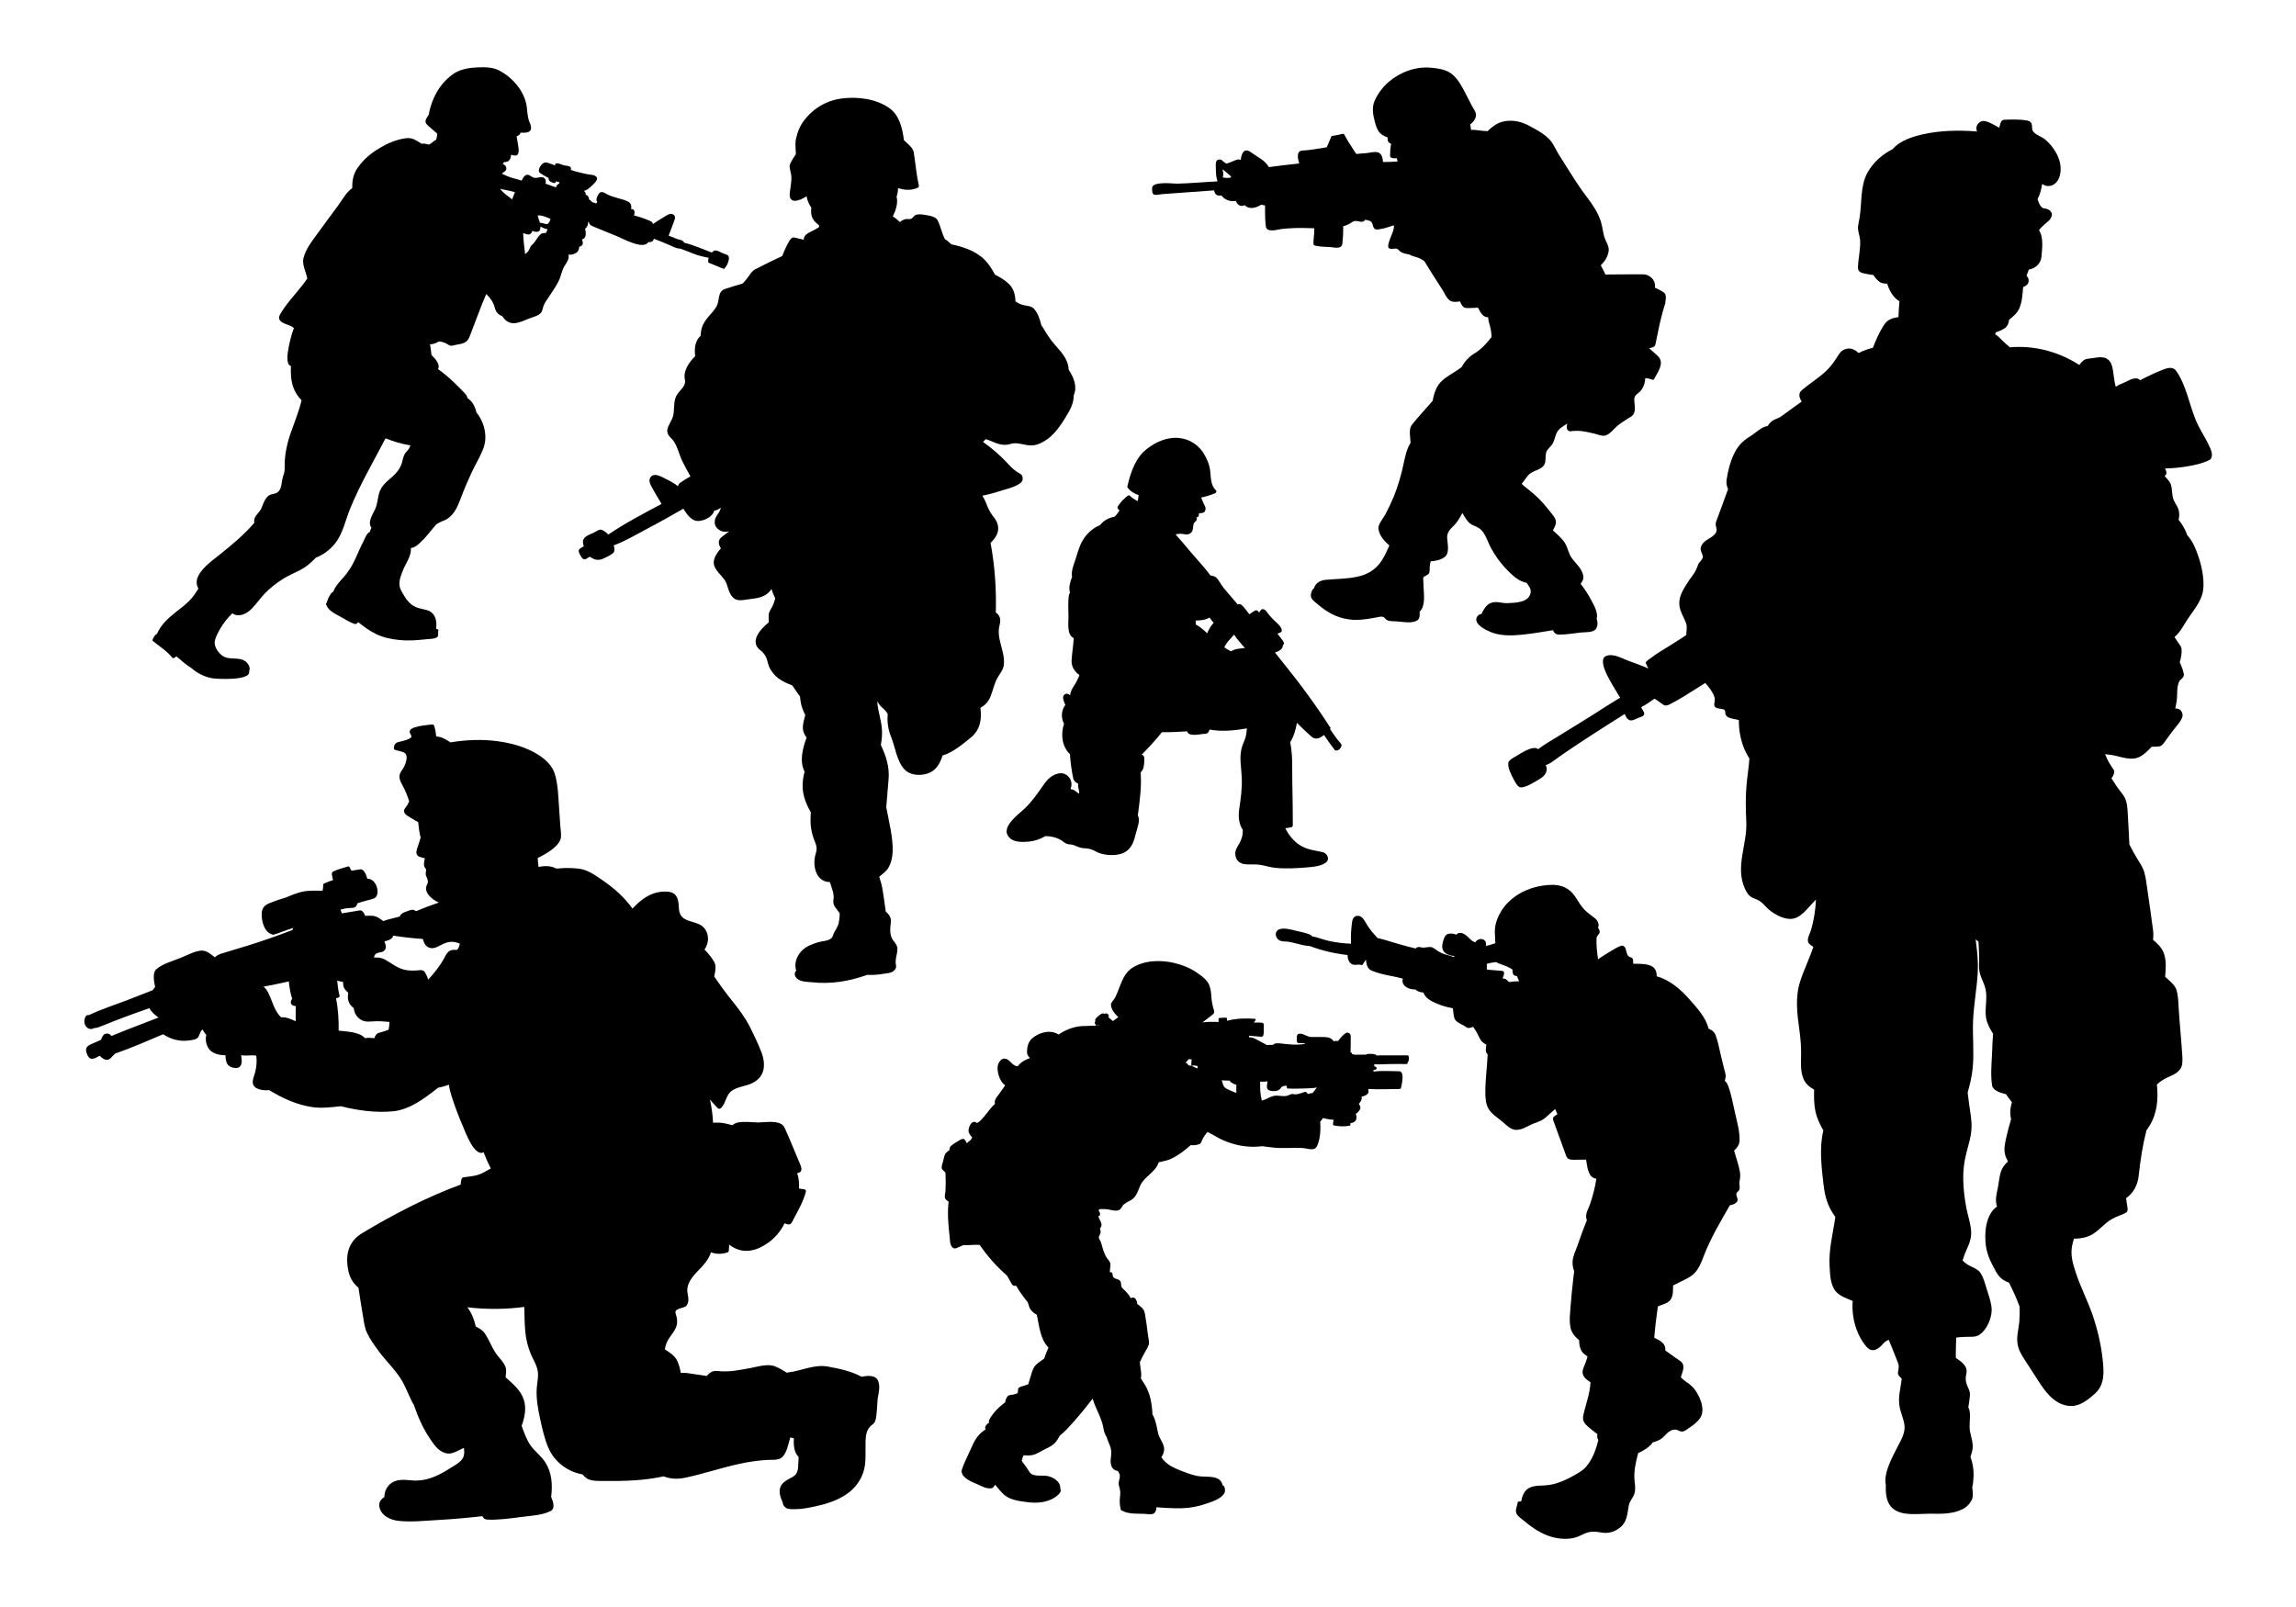 <?xml version="1.0" encoding="utf-8"?>
<!-- Generator: Adobe Illustrator 18.0.0, SVG Export Plug-In . SVG Version: 6.00 Build 0)  -->
<!DOCTYPE svg PUBLIC "-//W3C//DTD SVG 1.1//EN" "http://www.w3.org/Graphics/SVG/1.1/DTD/svg11.dtd">
<svg version="1.1" id="Layer_1" xmlns="http://www.w3.org/2000/svg" xmlns:xlink="http://www.w3.org/1999/xlink" x="0px" y="0px"
	 viewBox="0 0 1400 980" enable-background="new 0 0 1400 980" xml:space="preserve">
<g>
	<rect fill="#FFFFFF" width="1400" height="980"/>
	<g>
		<g>
			<path d="M818,454.1c-0.1-0.2-0.3-0.5-0.5-0.7c0-0.1-0.1-0.2-0.2-0.3c-2.4-2.6-4.3-5.6-6.3-8.5c0.6-0.6,0.2-1.3-0.4-1.6
				c0-0.1-0.1-0.2-0.1-0.3c-5.2-8.1-10.8-16-16.6-23.8c-2.5-3.3-5-6.6-7.6-9.8c-1.5-1.9-3-3.8-4.5-5.7c-0.3-0.4-2.8-3.4-4.4-5.5
				c2.6-0.7,5-2.3,4.8-4.4c0.4-0.3,0.7-0.6,0.7-1c0-1.3-1.2-2.4-1.9-3.4c-0.7-0.9-1.3-1.8-2.1-2.7c1.2-0.5,3.2-0.7,2.6-2.6
				c-0.7-2.4-3.8-4.6-5.5-6.4c-1.2-1.3-2.4-2.6-3.4-4c-0.7-1-1.1-1.6-2.3-1.9c-1.1-0.3-2,1-2.5,2.1c-0.4-0.6-0.9-1.2-1.5-1.4
				c-0.8-0.2-1.5,0.5-2.1,0.8c-0.8,0.5-1.6,1-2.4,1.6c-1.4-1.8-2.7-3.7-4.3-5.3c-0.9-1-1.9-1-2.8-0.7c-2.9-3.4-5.8-6.7-8.6-10.1
				c-1.6-1.9-2.7-4.5-4.4-6.2c-0.9-0.9-2.5-1.2-3.9-1.5c0-0.2-0.1-0.3-0.2-0.5c-3.6-4.8-7.8-9.2-11.7-13.8c-3-3.6-6-7.2-9.1-10.6
				c1-0.2,2-0.4,3-0.4c1.4,0,2.7,0.5,4.2,0.4c1.3-0.1,2.7-1,3.1-2.3c0.3-1,0.4-1.9,0.5-3c0.2-1.9,0.7-1.9,1.8-3
				c0.5-0.5,0.4-1.3,0.1-2.1c0.3-0.1,0.5-0.1,0.8-0.2c0.3-0.1,0.6-0.3,0.6-0.6c0.1-0.6,0.1-1.1,0.2-1.7c2-0.1,3.8-0.1,4-2.7
				c0.1-1.2-1-2.7-1.4-3.7c-0.5-1.1-0.9-2.1-1.3-3.2c2.9-0.6,5.7-1.4,8.5-2.6c0.7-0.3,1.1-1.2,0.5-1.8c-3.3-3.1-3-7.9-3.5-12
				c-0.5-3.9-2.1-7.6-4.2-10.9c-3.8-5.9-10.4-9.3-17.3-9.1c-7,0.1-14.3,3.9-19.3,8.7c-5.3,5.1-8.2,14.1-9.7,21.1
				c0,0.2,0,0.4,0.2,0.6c1.7,2.3,4.2,3.7,6.8,4.6c-0.1,0.1-0.2,0.3-0.2,0.5c0,0.9-0.2,1.7-0.4,2.5c-0.1,0.2-0.1,0.4-0.2,0.6
				c-1.6-0.9-3.2-1.9-4.6-3.2c-0.3-0.3-0.8-0.4-1.2-0.2c-2.5,1.9-4.7,4.1-6.3,6.8c-0.2,0.4-0.1,0.9,0.1,1.2c0.3,0.3,0.7,0.7,1,1.1
				c-0.6,1-1.3,1.9-2,2.8c-0.3,0.3-0.6,0.6-1,1c-3.4,0.6-6.9,2.4-8.8,5.1c-4.4,1.8-8.2,5.2-10.6,9.3c-2.3,3.8-3.3,8.4-4.7,12.5
				c-1.2,3.4-2.4,6.6-1.8,10c-0.7,1.5-1.2,3.2-1.5,4.9c-0.3,1.7-0.1,3.1,0.2,4.6c-0.5,0.7-0.7,1.6-0.8,2.6c-0.4,4-0.1,8.2-0.1,12.3
				c0,3.9-1,10.9,3.2,12.7c-0.2,4.7-1.1,9.3-1.3,14c-0.1,3.6,2,6.6,4.8,8.6c-1,2.6-2.2,4.9-3.8,7.3c-1,1.5-1.7,3.2-1.9,5
				c-1.1-1-2.4-1.4-3.6-0.3c-1.2,1-0.5,3.1-0.1,4.3c0.2,0.6,0.5,1.3,0.8,1.9c-2.6,3.3-2.7,7.9-0.8,11.5c-2.2,6.4-1.2,14,3.6,18.5
				c0.3,4.9,1,9.9,2,14.7c0.4,1.7,1.6,2.8,3.1,3.3c-0.2,0.6-0.2,1.2-0.1,1.8c0.3,1.6,0.8,2.9,0.6,4.4c-0.9-0.7-1.8-1.4-2.7-2
				c-0.7-0.5-1.7-0.7-2.6-1c2.3-4.6-1.7-10.7-7.4-9.4c-4,0.9-6.6,3.5-8.9,6.8c-3.5,5-6.7,9.7-11,14c-4,4-17.1,12.7-9,19.1
				c2.8,2.2,7.9,1.9,11.3,1.6c3.3-0.4,6.8-1.5,9.7-3.3c4.1,0,8.2,1.1,11.4,3.7c1.3,1.1,2.8,1.4,4.4,1.4c2.5,0.4,4.4,1.9,7,2.2
				c2.4,0.2,4,0.2,6.3,1.2c1.1,0.5,2.1,1.1,3.2,1.6c4.4,1.8,11.5,2.1,15.8-0.1c4.7-2.4,6-7.1,7.2-12c0.7-2.9,2.9-8,1-10.8
				c0.1-0.2,0.2-0.3,0.2-0.6c1.1-8.3,2.3-17.1,1.6-25.5c1.8-1.4,2.1-4.1,2.2-6.3c0-1.1,0.4-3.1-0.6-4c-0.3-0.3-0.6-0.4-1-0.4
				c4.3-4.4,8.6-9,12.4-13.8c5.1,0.1,10.3-0.2,15.4-0.5c0,0.1,0.1,0.2,0.1,0.4c0.8,1.8,3.6,1.8,5.2,1.7c1.4-0.1,2.8-0.3,4.2-0.5
				c0.8-0.1,1.9,0,2.6-0.4c0.9-0.5,1.3-1.4,1.5-2.3c7.4,1.4,15.4,0.6,22.8-0.7c-0.2,2.6-0.5,5.2-1.6,7.7c-0.9,2.1-1.7,4.1-2,6.4
				c-0.9,5.4,0.4,11.2,0.5,16.7c0.2,6.3-0.7,12.4-1.6,18.6c-0.6,4.4-0.3,8.7,2.2,12.5c0.1,2.8-0.5,5.3-1.9,7.9
				c-1.1,2-2.7,4.1-2.7,6.5c0,3.9,2.6,6.4,6.6,6.6c3.1,0.2,6.1-0.2,9.2,0.4c2.8,0.5,5.5,1.4,8.3,1.7c6.3,0.7,13.1,0.3,19.3-0.2
				c3.6-0.3,9.6-0.7,12.3-3.4c2-2,0.1-5.4-2.3-5.9c-5.1-1.2-9.4-1.4-14-4.3c-3.9-2.5-6.8-6.2-8.9-10.3c1.2-0.2,2.5-0.4,3.7-0.6
				c0.5-0.1,0.9-0.7,0.9-1.1c0-8.6-0.1-17.3-0.3-25.9c-0.2-8.1,0.4-16.9-1.3-24.8c2.2-3.6,3.4-7.7,4.1-11.9c2.8,2.9,5.8,5.6,8.7,8.3
				c2.7,2.4,5.4,1.1,7.8-0.9c2,3,4.1,5.9,6.3,8.8c0.1,0.2,0.2,0.4,0.4,0.5c1.2,0.6,2.6-0.3,3.3-1.2
				C817.8,455.5,818.2,454.6,818,454.1z M752.5,387c1.8,3,4.4,5.5,6.6,8.2c-1.2,0.1-2.4,0.2-3.7,0.4c-1.7,0.2-3.4,0.7-4.8,1.6
				c-0.9-0.5-1.8-0.9-2.7-1.5c-0.5-0.3-0.9-0.6-1.4-1c0.6-1.2,1.4-2.4,2.4-3.7C750.2,389.7,751.3,388.3,752.5,387z M729.1,380.8
				c0-0.2,0-0.3,0-0.5c0-0.6,0.1-1.3,0.1-1.9c2.8,0,5.9-0.3,8.3-1.8c0.3,0.4,0.6,0.9,1,1.3c0.5,0.6,1,1.4,1.5,2
				c-0.3,0.4-0.7,0.7-0.9,1c-1.2,1.6-2.3,3.4-3,5.3C734,384.2,731.7,382.2,729.1,380.8z"/>
		</g>
		<path d="M443.5,155.5c-1-0.5-2.3-0.8-3.3-1.3c-0.9-0.4-1.7-0.9-2.6-1.2c-0.4-0.2-0.9-0.2-1.3-0.2c-0.1-0.1-0.2-0.1-0.4-0.1
			c-0.7,0.3-1.4,0.8-1.9,1.3c0,0,0,0,0,0c-5.5-2.1-11.2-4.6-16.9-6c-0.2-0.6-0.6-1-1.2-1.3c-0.1-0.1-0.2-0.1-0.3-0.2
			c-2.8-0.6-5.3-1.8-7.9-2.8c1.1-2.8,2.1-5.6,3.2-8.4c0.7-1.8,1.4-3.8-0.8-4.7c-1.7-0.7-3.7,0.8-5,1.6c-2.4,1.5-4.8,2.9-7.1,4.5
			c0.2-1.3-1.2-1.8-2.4-2.3c-2.9-1.2-5.9-2.3-9-3c0.3-1,0.5-2.1,0.1-3c-0.4-0.8-1.1-1-1.9-0.9c0.4-2,0-3.7-2.1-4.7
			c-4.1-1.9-8.6-2.2-12.6-4.4c-2.2-1.2-3.9-2.3-5.4,0.4c-0.6,1.1-1.6,3.2-0.5,4.2c-0.2,0.4-0.5,0.7-0.7,1.1c-0.1,0-0.1,0-0.2-0.1
			c-0.8-0.3-1.6-0.6-2.4-0.8c-0.1-0.3-0.4-0.6-0.6-0.8c-0.3-0.3-0.7-0.5-1.1-0.7c0-0.8-0.3-1.7-0.8-2.2c-0.3-0.4-0.8-0.6-1.3-0.7
			c0.1-0.4,0.1-0.8-0.1-1.2c-0.1-0.3-0.3-0.5-0.5-0.7c-0.2-0.2-0.3-0.4-0.4-0.6c1.7-0.1,3.1-1.5,4.3-2.6c0.9-0.8,4.3-3.7,3.6-5.3
			c-0.9-2-4.2-1.8-6.1-2.2c-3.4-0.8-6.7-1.4-9.9-2.6c0.2-0.6,0.4-1.1-0.2-1.7c-0.9-0.9-2.9-0.8-4-1.1c-1.4-0.4-3-1.3-4.5-1.2
			c-0.7,0.1-0.9,0.7-0.9,1.3c-1.3-0.5-2.6-1.1-4-1.5c-0.9-0.3-1.9-0.5-2.7-0.1c-0.9,0.3-1.8,1.5-2.3,2.2c-0.5,0.7-1.3,2.7-0.5,3.6
			c0,0.1,0.1,0.1,0.1,0.2c1.7,1.2,3.6,2.3,5.6,3.3c-0.1,0.3-0.1,0.6,0,0.9c0.2,1.2,1.8,1.6,2.7,2c0.7,0.3,1.5,0.1,1.7-0.7
			c0-0.1,0.1-0.2,0.1-0.3c0.7,0.3,1.4,0.5,2.1,0.7c0,0.1-0.1,0.2-0.1,0.3c0,0.1-0.1,0.2-0.1,0.4c-0.6,0.3-1.2,0.7-1.6,1.4
			c-0.2,0.3-0.3,0.6-0.3,1c-2.2-0.7-4.3-1.6-6.5-2.3c0.4-1.1,0.3-2.3-0.5-3.2c-1.7-1.7-4.4,0.1-6.5-0.4c-1.4-0.3-3.4-2.6-5-1.6
			c-1.3,0.8-1.9,2.1-2.5,3.4c0,0-0.1,0-0.1-0.1c-3-1-5.8-1.4-8.7-2.7c-1.1-0.5-2.1-0.9-3.2-1.4c0.1-0.1,0.1-0.2,0.2-0.3
			c0.3-0.5,1.3-0.9,1.7-1.3c0.8-0.6,0.9-1.7,0.6-2.6c-0.3-0.9-1.1-1.4-2-1.7c0.2-0.4,0.4-0.8,0.7-1.2c0.8-0.1,1.7-0.1,2.4-0.5
			c1.4-0.8,1.9-2.4,1.9-4c2,0.4,4.2,1.3,4.6-1.6c0.3-1.8-0.3-3.9-0.5-5.6c-0.2-1.3-0.4-2.7-0.7-4c0.2-0.1,0.4-0.2,0.6-0.3
			c0.5-0.3,1.2-0.6,1.5-1.2c0.1-0.2,0.2-0.5,0.3-0.8c2.7,0.2,5.9,0,6.3-2c0.5-2-0.6-3.6-1.2-5.4c-0.9-2.7-0.9-5.6-1.3-8.4
			c-1.3-9.4-8.6-17.9-17-22.2c-4.4-2.2-9.8-2-14.5-1.7c-4.9,0.3-9.7,1.3-13.7,4.2c-8,5.7-12.9,15-14.6,24.6
			c-0.9,1.5-2.1,2.8-1.9,4.4c0.1,1.2,1.7,2.4,2.5,3.1c1.5,1.4,3.1,2.6,4.6,4c0,0.4-0.1,0.9-0.1,1.3c-0.1,0.8-0.4,1.6-0.5,2.4
			c-0.6,0.3-1.1,0.6-1.6,1c-0.8,0.5-2.3,2.2-3.3,1.9c-1.5-0.3-2.6-0.8-3.9-0.4c-1.6-1-3.2-2-4.9-2.8c-2.3-1-4.8-0.7-7.1-0.2
			c-5.5,1.1-10.8,3.7-15.5,6.7c-4.4,2.8-8.5,6.5-11.5,10.8c-2.8,3.8-3.5,8.1-3.4,12.5c-3.6,2.5-6.1,7.2-8.6,10.6
			c-4.2,5.6-8.3,11.3-12.4,16.9c-3.4,4.7-7.5,9.7-8.8,15.5c-0.5,2.4,0.2,4.8,0.9,7c0.6,1.7,1.1,3.4,1.5,5.1
			c-3.7,5.6-8.4,10.4-12.5,15.8c-1.2,1.6-2.4,3.3-3.5,5.1c-0.5,0.9-1.5,2.4-1.2,3.6c1,3.5,6.7,3.4,9,5.8c-1.8,4.8-3,10-3.7,14.9
			c-0.3,2.1-0.8,7.7,1.9,8.2c-0.2,4.5,0,9,1.5,13.1c1,2.9,2.8,5.6,5,7.8c-1.7,7.1-4.5,13.8-6.9,20.7c-1.3,3.9-2.3,7.8-2.9,11.9
			c-0.3,1.8-0.4,3.6-0.5,5.4c-0.1,2.7,0.3,5.3-0.8,7.8c-1.4,3.4-0.4,9.2-4.6,10.9c-1.3,0.5-2.7,0.5-4,1.2c-1.3,0.7-2.1,2.1-2.8,3.3
			c-0.9,1.6-1.4,3.4-2.2,5.1c-0.8,1.5-2.1,2.7-3.1,4.1c-1,1.3-1.3,2.9-1,4.3c-6.1,7.2-13.3,13.1-20.7,19.1
			c-5.2,4.2-18.3,12.9-13.4,21c-1.7,2.8-3.5,5.5-5.9,7.8c-2.4,2.4-5.2,4.5-7.9,6.6c-4.7,3.7-9.1,7.7-11.5,13.3
			c-1.4,0.6-2.1,2.1-2.7,3.7c-0.1,0.2,0,0.5,0.2,0.6c4,3.2,8.8,6.3,12,10.3c0.2,0.2,0.6,0.2,0.8,0.1c0.5-0.3,1.1-0.7,1.6-1
			c2.9,2.5,5.9,5.1,9.1,7.1c3.4,3,7.5,5.2,12.5,6.2c2.8,0.5,23.8,1.7,22.7-4.1c1-2.3-0.3-4.8-2.4-6.3c-4.4-3-10.1-0.1-14.4-3.7
			c-2.4-2-4.7-5.5-4.1-8.7c0.6-2.6,2-5.1,3.3-7.4c2-3.5,4.5-6.6,7.4-9.4c3.8,2.9,9.1,0.2,12.1-3.1c2.7-2.9,5-6.1,7.7-9
			c3.2-3.3,6.9-6.2,10.8-8.7c3.5-2.2,7.3-3.8,11-5.7c3.3-1.7,6.2-4.2,8.8-6.9c0.1-0.1,0.3-0.3,0.4-0.5c4.7-1.7,8.9-5,12-8.9
			c4.6-5.9,6.2-14.1,9-21c6.1-14.9,14.2-28.7,21.6-42.9c4.9,2,10,3.5,15.2,4.3c-0.6,1.3-1.1,2.7-2.3,3.7c-2.3,2.1-2.3,5.8-3.5,8.5
			c-1.5,3.6-4.3,6.2-7.3,8.7c-2.3,2-4.3,3.9-5.5,6.8c-1.5,3.6-1.3,7.6-2.9,11.1c-1.5,3.2-4.9,8.2-2.3,11.4c-0.4,0.9-0.8,1.7-1,2.6
			c-1.8,0.5-3.2,4.3-3.8,5.6c-2,3.7-3.5,7.6-5.3,11.4c-1.9,4-4.2,7.7-7.2,11c-2.4,2.6-4.8,5.2-6,8.5c-2.2,0.8-3.9,6.3-4.4,7.6
			c-0.1,0.3,0.1,0.6,0.4,0.7c1.1,3.6,6.8,5.9,9.7,7.6c2.3,1.4,4.8,2.9,7.4,3.7c0.9,0.3,1.6-0.4,2.1-1.1c3.4,2.7,6.9,5.3,10.8,7.2
			c4.4,2.2,9.4,3.2,14.3,3.7c5.6,0.6,11.3,0.1,16.9-0.5c1.9-0.2,4.3-0.1,6-1.1c1.3-0.7,0.5-3.1,0.9-4.1c0.1-0.4-0.1-0.7-0.5-0.8
			c-0.3-0.1-0.5-0.2-0.8-0.3c0.3-3.7,0.1-7.6-3-10.1c-1.5-1.2-3.6-1.6-5.5-2c-3.3-0.7-5.8-1.7-8.2-4.2c-1.9-2-3.3-4.5-4.6-6.9
			c-2.3-4-0.7-8.1,0.8-12c1.5-4.2,5.6-9.3,5-14.1c0.1,0,0.1,0,0.2,0c2.1-0.3,3.6-1.5,5.1-2.9c3.6-3.2,6.4-7,9.5-10.7
			c1.5-1.8,3.9-2.5,6-3.4c1.8-0.8,3.3-2.1,4.6-3.6c2.6-3,4-7,5.4-10.6c1.9-5.1,4.1-10.1,6.4-15.1c2.2-4.6,4.9-9.1,6.8-13.8
			c3.1-7.5,1-16.4-4-22.6c-0.3-1.4-0.8-2.8-1.4-4.1c-0.9-1.9-2.4-3.5-4.1-4.7c-0.1-1.2-0.9-2.1-1.8-3.1c-2-2.2-4.2-4.2-6.3-6.3
			c-3-3-6.4-5.7-9.8-8.2c1.4-2.7-1.2-5.9-4-8.6c-0.2-2.2-0.5-4.4-0.9-6.5c1.9,0,3.8-0.8,5.5-1.8c2.1,0.2,4,0.9,5.8,2.1
			c1.5,1,2.6,0.4,4.5,0c3.9-0.7,6.8-1,8.3-4.9c3.4-8.7,6.5-17.5,10.2-26.1c2.4,2.3,4.3,4.9,5.2,8.3c0.7,2.9,2.3,4.4,4.6,5.2
			c1.6,2.6,3.9,4.5,7.4,4.3c3.3-0.2,6.8-2.1,9.9-3.2c2.4-0.9,5.1-1.4,6.6-3.6c0.6-1,0.7-2.3,1.1-3.4c0.6-2,2.1-3.9,3.2-5.6
			c2-3.1,4.2-6.1,5.9-9.4c1.7-3.1,2-6.8,3.9-9.8c1.3-2,3-4.4,2.3-6.8c0.8,0,1.5,0.1,2.3-0.1c0.9-0.2,2.1-0.7,2.9-1.3
			c0.9-0.8,1.3-2.1,1.4-3.4c1-0.3,1.9-0.8,2.1-1.6c0.2-0.8,0-1.5-0.2-2.3c-0.1-0.2-0.1-0.5-0.2-0.7c2.7-0.3,2.5-3.8,1.9-6.4
			c1.4-1.1,1.8-2.5,1.8-4.1c0.2,0,0.3,0,0.5,0c0.1,1.3,1,2.1,2.8,2.8c4.8,2,9.6,3.9,14.4,5.9c3,1.2,16.1,8.5,18.9,3.6
			c0.8,0,1.7-0.1,2.4-0.4c0.6-0.3,0.9-1,1.1-1.7c3.2,1.2,6.4,2.5,9.6,3.9c1.9,0.8,4.2,2.2,6.4,2.1c2.7,0.9,5.4,2,8.1,3.1
			c3,1.2,6.1,1.9,9.3,2.5c-0.2,0.8-0.3,1.7-0.3,2.5c0,0.3,0.2,0.5,0.5,0.6c2.9,1.2,5.9,2.4,8.8,3.6c0.4,0.2,0.7-0.1,0.8-0.4
			c1.3-1.4,2-2.9,2.4-4.8C444.5,158.2,444.8,156.1,443.5,155.5z M323.5,150.4c-0.8,1.9-1.3,3.1-3,4.3c-0.1,0.1-0.2,0.2-0.3,0.3
			c-0.5-4.3-1.1-8.6-1.2-12.9c1.4,0.5,2.8,1.3,4.1,0.7c0.8-0.3,1.2-1.1,1.5-2c1.5,0.6,4.2,1.2,4.7-0.8c0.2-0.6,0.2-1.2,0.2-1.8
			c1.4,0.7,2.9,1.4,4.4,1.6c-0.4,0.8-0.7,1.5-1,2.3c-1.1,0-2.5,0-3.3,0.8c-1.9,1.7-2.9,4.2-4.8,6.1
			C324.3,149.3,323.8,149.9,323.5,150.4z M334.1,132.8c0.6,0.2,1.1,0.5,1.6,0.8c-0.3,0.9-0.7,1.8-1.3,2.6c-0.7,0.9-2.7,0.1-3.5-0.1
			c-0.6-0.1-1.1-0.2-1.7-0.3c-0.3-1.3-1.1-2.9-1.3-4.4C329.9,131.1,332.5,132.2,334.1,132.8z M304.9,115.2c3.1,0.6,6.1,1.1,9.1,2
			c-0.6,1.4-1.2,2.9-1.7,4.4C309.7,119.6,306.9,117.7,304.9,115.2z"/>
		<g>
			<path d="M859.1,645.3c0-0.4,0-0.7-0.2-1c0.1-0.3-0.1-0.7-0.5-0.7c-3.6,0-7.1,0-10.7,0c-2.7,0-5.6-0.1-8.3,0.1
				c-0.2-0.3-0.5-0.6-1-0.7c-1.6-0.4-3.2-0.4-4.8-0.2c-0.2,0-0.4,0.1-0.4,0.3c0,0,0,0,0,0c-2.1,0.1-4.3,0.1-6.4,0.1
				c-0.8,0-1.5-0.1-2.3-0.4c0,0-0.2-0.6-0.3-0.7c-0.2-0.2-0.4-0.4-0.7-0.4c0.1-2.6,0.1-5.2,0.1-7.8c0-1.1,0.3-3.1-0.9-3.8
				c-1-0.6-1.7-0.5-2.7,0.3c-1.5,1.2-2.9,2.8-4.1,4.4c-0.9,0-1.9,0-2.8,0.1c-1.6-2.5-4.5-2.5-7.2-2.5c-2.1,0-4.3,0-6.4,0
				c-2,0-4.2-1.7-6.2-2c-2.4-0.3-2.6,0.9-2.6,3c0,0.6-0.1,2.1,0.5,2.5c0.5,0.3,1.1,0.3,1.7,0.2c0.9,0.1,1.9,0.1,2.7,0.1
				c0,0.1,0,0.3,0,0.4c-5.1,0.9-9.8,0.3-15-0.3c-1.1-0.1-3.8-0.3-4.3,0.9c-1.2,0-2.5,0-3.8,0.1c-2.4-1.3-4.7-2.5-7.1-3.8
				c-1.4-0.7-2.4-0.9-3.7-0.9c0-0.3-0.1-0.7-0.1-1c2.3,0.2,4.5,0.4,6.8,0.6c1.6,0.1,1.9-0.2,2.1-1.8c0.1-1.3,0.1-2.6,0.1-3.9
				c0-0.6,0.2-2-0.3-2.4c-0.5-0.5-1.3-0.5-2-0.5c-1.3,0-2.5-0.1-3.8,0c0.4-0.5,0.7-1,1.1-1.5c0.2-0.3-0.1-0.8-0.4-0.8
				c-5.5-0.4-11.5-0.3-17,1.2c0-0.5-0.1-0.9-0.1-1.4c0-0.3-0.2-0.5-0.5-0.5c-1.4,0-2.7,0.1-4.1,0.2c-0.2,0-0.5,0.2-0.5,0.5
				c0,0.6,0,1.2,0.1,1.9c-3.3,0-6.7-0.2-9.9,0.3c1.8-1.4,3.7-2.8,5.5-4.2c1.3-1,2-1.6,1.5-3.2c-0.9-2.8-1.4-5.6-1.6-8.5
				c-0.1-2.3-0.4-4.5-1.2-6.7c-1.4-3.6-5.2-6.1-8.3-8.2c-3.9-2.6-8.4-4.3-12.9-5.4c-8.2-2-18.3-1.8-25.6,2.8
				c-6.5,4.1-7.4,12.1-10.8,18.5c-0.1,0.2-0.3,0.4-0.4,0.6c-0.6,0.9-2,2.3-2,3.5c0,2.7,2.4,5.7,4.5,7.6c-1.1,0.8-2.3,1.6-3.3,2.4
				c-0.9-0.8-1.8-1.5-2.7-2.3c0.8-1.4-1-3.1-2.4-2.1c-1.2-0.8-2.4,0.2-3.5,1.1c-1.1,0.9-2.7,2.1-2.1,3.4c-0.1,0.2-0.2,0.3-0.3,0.5
				c-0.1,0.3-0.1,0.5,0,0.8c0.1,0.3,0.4,0.5,0.4,0.8c0,0.2,0.2,0.4,0.3,0.4c0.4,0.2,0.8,0,1.2-0.1c0.1-0.1,0.2-0.1,0.4-0.2
				c0,0.1,0.1,0.2,0.1,0.3c-2.4,0.4-5.1,0.1-7.5,0.4c-5.9-0.3-12.2,1.8-17,5.2c-4.9-3.2-11.9-1.4-16.1,2.3c-2.5,2.2-3.1,5.1-3.2,8.3
				c0,1.5,0.7,2.7,1.8,3.7c-1.7,0.8-3.4,1.4-4.9,2.5c-0.9,0.7-1.8,1.5-2.5,2.5c-3.4,0.1-4.5-4.1-7.8-4.6c-2-0.3-3.4,1.6-4.1,3.2
				c-1,2.5-0.1,6.5,0.9,8.8c0.8,1.7,1.8,3.2,3.3,4.3c-1.6,2.3-3.1,4.5-4.8,6.7c-1.1,1.4-1.9,2.9-1.4,4.6c-2,1.7-3.5,3.8-5.1,5.8
				c-1.1,1.4-2.2,2.8-3.4,4c-0.5,0.5-2.3,2.4-3.1,1.5c-0.2-0.2-0.6-0.4-0.9-0.4c-2.3,0.1-3.2,2.8-3.6,4.7c-0.3,1.8,0.9,3.5,2.2,4.8
				c-0.3,0.5-0.6,1.1-0.9,1.6c-0.8,0.6-1.7,1.2-2.4,2c-0.4-0.8-1.1-2.4-1.8-2.6c-1.3-0.3-2.6,0.8-3.7,1.4c-1.4,0.8-2.9,1.7-4.1,2.8
				c-0.8,0.7-1,1.6-1,2.6c-0.7,0.5-1.4,1-2,1.6c-1.2,1.2-1.4,3.5-1.8,5c-0.4,1.4-1.2,3.2-0.8,4.7c0.1,0.5,0.6,0.8,0.9,1.1
				c0.5,0.4,0.9,0.9,1.3,1.4c0.2,3.7,0.2,7.5,0,11.2c-0.1,1.3-0.8,3.4-0.1,4.6c0.4,0.7,1.2,1.3,2,1.8c-0.8,7-0.2,14.1,0.6,21.1
				c0.3,2.3,0,6.2,2.5,7.3c0.8,0.4,1.8-0.1,2.5-0.4c1.1-0.5,2.3-1,3.4-1.5c1.9,0.1,3.7,0,5.6-0.1c1.5-0.1,3-0.1,4.4,0
				c4.7,6.9,10.4,13.3,16.7,18.8c0.9,1.7,1.9,3.5,2.9,5.2c0.5,0.9,1.5,1,2.6,0.9c2,3.6,4.5,6.9,7.1,10.1c0.3,1,0.6,2.1,1,3.1
				c0.8,2,2.6,3.5,4.5,4.5c1.5,7.1,2.1,14.9,7.1,20c-1,2.2-1.9,4.5-2.6,6.7c-0.9,0.7-1.9,1.3-2.8,2c-1.5,1.1-2.7,2-3.6,3.7
				c-1,1.8-1.5,4.1-2.1,6c-0.4,1.3-0.9,2.7-1.3,4.1c-0.7,0.2-1.5,0.4-2.2,0.7c-1,0.3-2.1,0.5-3,1c-0.4,0.2-0.8,0.5-0.9,1
				c-0.1,0.9-0.1,1.7-0.3,2.6c-0.8,0.3-1.5,0.6-2.4,0.8c-1.1,0.3-2.6,0.1-3.5,0.9c-1,0.9-1.5,2.4-1.7,3.9c-0.8,0.5-1.5,1.2-2.1,1.7
				c-1.7,1.3-3.3,2.9-4.7,4.6c-1.2,1.5-2.4,3.1-3.1,4.9c-0.1,0.3,0,0.7,0.1,1.2c-0.9,0.5-1.8,1.3-2.2,2.2c-0.3,0.6-0.3,1.4,0.1,1.9
				c-3.7,2.3-6,5.3-7.9,9.4c-1.3,2.9-2.7,5.8-4,8.7c-0.9,2-1.9,4.1-2.5,6.2c-0.1,0-0.1,0-0.1,0.1c-0.1,0.3-0.1,0.6-0.1,0.8
				c0,0.1-0.1,0.3-0.1,0.4c0,0.2,0,0.4,0.1,0.5c0.7,4,6.7,6.1,9.9,7.5c2.6,1.2,5.2,2.7,8.2,2.3c0.7-0.1,1.1-0.5,1.5-1
				c0.3-0.4,0.5-0.8,0.7-1.2c2.1,2.3,3.9,5,6.4,6.8c4,2.9,9.7,3.4,14.6,4c4.9,0.5,9.9,0,14.3-2.3c1.4-0.7,6-3.9,4.5-5.8
				c0.4-4.4-3.9-7.2-7.9-8c-3.2-0.6-8.7,0.7-10.7-2.2c-0.9-1.3-1.7-2.6-2.6-3.9c-0.3-0.5-1.6-1.9-2.3-3.2c0.2-1.2,0.6-2.2,1.1-3.3
				c1.9,0.1,3.7,0.2,5.6-0.2c2.8-0.7,5.5-2.6,8-3.8c2.4-1.1,4.8-2.4,6.4-4.6c0.8-1.1,1.5-2.2,2.1-3.4c3.1-2.4,5.7-5.4,8.3-8.3
				c4.1-4.6,8-9.4,11.8-14.3c0.1,0.6,0.3,1.2,0.5,1.8c0.9,2.7,2.2,5.3,3.3,7.9c1.4,3.1,2.4,6.1,2.9,9.4c0.3,1.5,0.9,3,1.8,4.4
				c0.9,3.4,3,6.2,2.8,9.9c-0.2,2.9-1,5.6,0.4,8.4c0.7,1.3,2,2.2,3.5,2.3c0.2,0.2,0.3,0.4,0.5,0.7c1.9,2.6-0.1,4.8,0.1,7.5
				c0.1,0.8,0.4,1.7,0.6,2.5c0.5,1.8,0.4,3.4,0.2,5.2c-0.3,2.7-0.2,5.1,0.5,7.6c-0.1,0.1-0.2,0.2,0,0.3c0.1,0,0.1,0.1,0.2,0.1
				c0.1,0.2,0.3,0.3,0.5,0.3c3.9,2.3,9.5,1.8,13.8,2c1.5,0.1,4.8,0.7,6-0.5c0.8-0.8,1.2-2.2,1.3-3.6c0.6,0.1,1.1,0.1,1.3,0.2
				c1.6,0.1,3.3,0.2,4.9,0.3c3,0.2,5.9,0.2,8.9,0.2c5.2-0.1,10.3-1.1,15.2-2.8c3.6-1.2,8.9-2.9,11-6.3c0.7-1.1,0.6-4.6-1-4.9
				c-1.4-6.9-10.3-4.6-15.5-5.7c-4.4-0.9-8.7-2.7-12.8-4.4c-3.7-1.6-7-3.8-9.1-7.1c1-1.2,1.5-2.6,1.7-4.3c0.4-3.5-2.8-6.7-3.6-10
				c-0.8-3.5-1.2-6.9-2.7-10.2c-0.2-0.5-0.5-1-0.8-1.5c-0.1-3.1-0.5-6.1-1.1-9.1c-0.5-2.5-1.4-4.9-2.5-7.2c-1-2.1-2.4-3.8-3.5-5.8
				c0.1-0.3,0.1-0.6,0.2-0.9c0.3-2-0.3-4.3-0.5-6.3c-0.1-0.9-0.2-1.8-0.3-2.6c1-2.2,2.1-4.3,3.3-6.4c0.8-1.4,1.6-2.7,2.1-4.2
				c0.5-1.7-0.2-4-0.4-5.7c-0.5-4.2-1.1-8.5-1.8-12.7c-0.3-1.5-0.5-2.7-1.6-3.8c-0.9-1-2.1-1.9-3.2-2.7c0-1.3-0.5-2.5-1.3-3.4
				c-0.8-0.8-1.8-0.6-2.7-0.1c-0.3-0.7-0.7-1.4-1.4-2.3c-1-1.3-2.1-2.4-3.3-3.5c-1.4-1.2-0.9-2.4-1.3-3.9c-0.7-2.9-4.9-1.1-5-4.7
				c0-1.3-0.8-1.6-1.7-1.4c0-0.8,0.1-1.6,0.2-2.5c0.2-1.2,0.3-2.2,0-3.3c-0.3-0.9-1.1-1.7-1.6-2.4c-1.1-1.5-1.9-3.2-2.5-5
				c-0.9-2.5-1-4.7-2.5-7c-1-1.7,0.8-2.8,0.8-4.3c0-0.8-0.1-1.4-0.5-2c0.9-1.1,1.4-2.3,0.7-4c-0.3-0.7-0.6-1.4-1-2.1
				c-1.3-2.7,0.1-1.1,0.4-2.4c0.2-1.1-0.2-1.8-0.9-2.7c0.2-0.3,0.4-0.5,0.7-0.8c1.4-0.1,2.7-0.1,4.1,0c2.1,0.2,4.1,1,6.2,0.9
				c2.2-0.1,3.1-1.8,4-3.5c0.4-0.2,0.9-0.6,1.3-0.9c1.3-1,2.8-1.5,4.1-2.4c2.8-1.9,3.8-5.7,5.1-8.6c2.6-5.6,9.4-8.1,11.2-14.1
				c2.6-0.6,5.3-1,7.7-2.2c4.4-2,8.2-5.1,11.9-8.3c1.8,0.3,3.8,0,5.5-0.7c0.7-0.3,1.2-2,1.4-2.4c0.8-1.8,2-3.4,3.3-4.9
				c2.4,1.2,4.7,2.6,7.1,3.9c3.1,1.6,6.4,2.8,9.7,3.7c5.3,1.4,11,1.8,16.5,1.1c2.5,0.3,4.9,0.7,7.4,0.9c5.7,0.5,11.4-0.1,17.1,0.2
				c3.5,0.2,7.6,2.4,9.2-1.7c1.8-4.4,2-9.7,1.7-14.4c0.3-0.3,0.6-0.6,0.8-0.9c0.3-0.4,0.6-0.8,0.9-1.3c2.1,0.6,4.3,1,6.5,1.1
				c-0.3,0.9-0.4,1.9-0.4,2.9c0,0.2,0.2,0.4,0.4,0.5c3.2,0.7,6.5,0.8,9.8,0.2c0.2,0,0.4-0.3,0.4-0.5c0-0.4,0-0.7,0-1.1
				c1.1-0.1,2.3-0.4,3-1.3c1-1.3,0.8-2.9,0.3-4.3c1-0.7,1.9-1.6,2.5-2.7c0.7-1.2,0-2.4-0.7-3.5c0.4-0.3,0.7-0.7,0.8-0.9
				c0.5-0.6,0.8-1.4,1-2.1c0.1-0.5,0-0.8-0.2-1.2c1.5-0.5,3-0.8,4-2.1c0.6-0.8,0.4-1.7,0.1-2.7c6.4,0.4,13,0,19.3,0
				c0.1,0,0.2,0,0.2-0.1c0.2,0,0.4-0.1,0.5-0.4c0.4-1.9,2.2-8.8-0.3-10.1c-0.1-0.1-0.2-0.2-0.4-0.2c-5.3,0-10.8-0.5-16.1,0.2
				c0-0.6,0.1-1.1,0.5-1.1c0.4,0,1,0,1.3-0.4c0.6-1-0.4-1.6-1.2-1.7c0-0.4-0.1-0.9-0.1-1.3c3.1,0.2,6.2,0,9.3-0.1
				c3.5-0.1,7,0,10.5,0c0.4,0,0.6-0.4,0.5-0.7c0.1-0.1,0.1-0.2,0.2-0.3C859.1,646.7,859.1,646,859.1,645.3z M797.7,667.2
				c-0.4-0.2-0.8-0.9-1.2-1.2c-0.7-0.4-2.1,0.3-2.7,0.5c-1.7,0.5-3.4,1.2-5.2,0.7c-1.1-0.3-2.4,0.6-3.4,0.9c-2.9,1-5.9-0.5-8.9,0.3
				c-2.5,0.7-4.4,2.2-6.9,2.8c-1-3.7-1.1-7.5-1-11.6c1.4,0.1,3,0.1,4.5-0.2c-0.4,3-1.3,5.5,2.4,5.9c1.8,0.2,3.3,0.2,4.8-0.8
				c0.5-0.3,0.8-0.8,1.1-1.3c0.6-0.9,2-1,3.2-1.2c0.1,0.3,0.1,0.6,0.3,0.9c-0.2,0.3,0,0.9,0.5,0.9c3.3,0.2,6.5,0.1,9.8,0
				c2.6-0.1,5.4-0.1,8.1-0.6c-0.2,0.2-0.5,0.5-0.7,0.7c-0.4,0.4-1.8,2.8-2.3,2.7C799.3,666.6,798.5,666.8,797.7,667.2z M723.7,648.4
				c-0.3-0.2-0.6-0.3-0.9-0.3c0.8-0.7,1.5-1.4,2-2.2c0.6,0.1,1.3,0.1,1.9,0.2c-0.3,1.1-0.3,2.4-0.3,3.4c0,0.6,0.9,0.6,1,0.2
				c0.3,0,0.5,0.1,0.8,0.1c0.7,0,1.3,0.1,2,0.3c0,0.5,0,1,0.1,1.5c-0.2-0.1-0.3-0.1-0.5-0.2c-1.4-0.4-2.5-1.3-3.9-1.6
				c-0.5-0.1-1,0.2-1.4-0.4C724.1,649,724.1,648.7,723.7,648.4z M745.4,660c-0.1-0.5-0.3-0.9-0.6-1.2c1.7,0.1,3.4,0.2,5,0.2
				c0.2,0.4,0.5,0.8,0.9,1.1c0.9,0.6,2,1.1,3.2,1.5c-0.1,1.6-0.1,3.3,0,4.9c-1.9-0.6-3.8-1.5-5.7-2.4
				C746.4,663.2,745.7,661.9,745.4,660z"/>
		</g>
		<path d="M1347.5,272.9c-2.5-5.8-6.3-11-8.7-16.9c-3.9-9.6-5.8-21-11.7-29.6c-2.2-3.3-6-1.9-8.9-0.7c-4.5,1.8-8.9,3.9-13.3,6.2
			c-0.3-0.5-0.8-0.8-1.4-1c-2.7-0.7-5.6,1.2-8,2.3c-1.4,0.7-3.8,1.4-5.4,2.7c-1-3.4-1.2-7.3-1.8-10.6c-0.5-2.8-1.3-5.3-3.9-6.7
			c-2.8-1.6-8.3-0.1-11.3,0.2c-2.4,0.2-3.9,1.9-5.2,3.8c-12.5-8.1-27.4-12.1-42.3-10.8c-1.3-1-2.5-2.1-3.7-3.2
			c-1.7-1.5-3.3-3.6-5.3-4.7c0.1-0.4,0.2-0.8,0.3-1.2c2.2-0.7,4.5-1.7,6-2.9c1.5-1.3,1.9-3,2.2-4.8c2.6-2.1,5.2-4.4,6.3-7.2
			c1.6-3.8,1.9-8.4,2.2-12.7c2.1-0.9,3.8-2,3.3-4.9c-0.1-0.7-0.8-1.5-1.2-2.1c0.5-1.2,0.9-2.5,1.4-3.7c0,0,0,0,0,0
			c4-0.6,7.4-3.8,7.7-7.9c0.4-4.8,1.4-11.8-1.5-16.1c1.6-2.4,5.8-5.5,6.5-6.3c0.8-1.1,2-3.2,1-4.6c-1.1-1.7-2.4-2.2-4.4-2.4
			c-1.8-0.2-3.1-2.8-4-5.6c1.5-2.9,2.4-6.1,2.8-9.3c0.9,0.5,1.8,1.1,2.8,1.2c1.3,0.1,2.6,0,3.8-0.6c3.1-1.8,4.2-4.6,4.6-8.1
			c0.8-7.4-3.9-15-9.3-19.6c-2.2-1.9-8-3.4-8-6.8c0-2.6-0.3-4.3-3.1-4.8c-4.3-0.8-9.3-0.6-13.6-0.5c-2.8,0-2.6,3-3.4,4.9
			c-3-1.6-8.3-5.2-11.1-3.8c-2.4,1.2-3.4,3.6-2.4,6.1c-10.8-0.9-21.9-0.7-32.5,1.6c-6.5,1.4-14.5,3.9-19,9.2
			c-6.3,3.1-11.7,8-15.2,14.1c-4.7,8.4-3.4,19.1-5,28.2c-0.3,1.9-0.8,3.7-0.9,5.6c0,2.3,1.1,5,1.3,7.3c0.4,5.5-1.1,11.1-1.3,16.7
			c-0.2,3.4,2.8,3.7,5.5,4.2c1.3,0.3,2.6,0.4,3.9,0.6c0.9,1.5,2.1,2.8,3.5,4c1.2,1,3,1.3,4.9,1.3c1.4,4.3,3.8,8.7,7.5,10.7
			c-0.3,3.2-0.5,6.5-0.6,9.7c-4.1,0.5-7,1.6-9.3,5.5c-2.5,4-4.5,8.6-6.3,13.2c-3,0.7-6,1.8-8.7,3.2c-2.7-2.6-6-3.8-9.6-1.7
			c-1.7,1-2.8,3.1-3.8,4.6c-2,3.2-4.2,6-6.9,8.5c-4.5,4.1-9.7,7.3-14.3,11.2c-2.4,2.1-1.6,4.6-0.1,7c-2.5,1.7-5,3.6-7.5,5.4
			c-1.7,1.2-3.4,2.5-5.1,3.7c-1.4,1-3.1,1.4-4.6,2.2c-1.4,0.8-2.6,2.1-3.6,3.6c-3.9,0.5-7.4,4.4-10.6,6.3c-4.7,2.7-8,6.4-10.2,11.4
			c-2.1,4.6-3.5,10.1-4.2,15.1c-0.3,2.1,0.1,3.9,0.9,5.7c-1.5,4.1-3,8.2-4.5,12.3c-0.9,2.5-1.9,5.1-2.8,7.6
			c-1.1,2.9,1.8,4.7-0.8,7.6c-2.9,3.2-7.1,3.4-8.5,8c-0.5,1.6,0.6,3.5,1.1,4.9c0.8,2.2-2.2,3.9-2.8,5.7c-0.8,2.4-1.7,4.4-3.3,6.5
			c-1.5,1.9-2.8,3.9-4.1,6c-2.3,3.7-4.4,7.6-4,12c0.3,4,2.9,7.7,4.2,11.4c0.7,2.3,0,4.7,0,7c-2.5,1.6-5,3.3-7.6,4.9
			c-4.6,3-9.6,5.7-14,9.1c-1.1,0.7-2.1,1.5-2.9,2.3c-0.2,0.2-0.3,0.4-0.2,0.7c0.4,1.2,1,2.2,1.6,3.4c-4.2-1.9-8.6-3.4-12.9-5
			c-3.8-1.5-8.9-4.4-13-2.6c-3.3,1.4-1.2,7.3-0.3,9.3c2.4,5.6,5.9,10.9,9,16.1c-7.5,4.4-14.8,9.4-22.2,13.9
			c-5.1,3.2-10.3,6.3-15.4,9.5c-4.2,2.6-8.6,5-12.4,8c-3-2.7-10.8,2.7-13.2,4.1c-1.3,0.8-4.7,2.4-5,4.2c-0.4,3.3,1.9,7.4,3.4,10.3
			c0.7,1.3,2.4,4.9,4.5,4.7c3.3-0.3,6.7-2.5,9.5-4.1c2-1.1,4.7-2.7,5.6-5c0.8-2,0.4-3.3-0.2-4.5c2.8-0.8,5.3-3,7.7-4.7
			c5.6-4,11.3-7.7,17-11.5c7.8-5.1,15.6-10,23.5-15c0.6,1.4,1.1,2.7,2.5,3.6c1.7,1.1,4.5-0.7,6-1.3c1.2-0.5,3.4-0.8,3.4-2.5
			c0-0.8-0.7-1.7-1-2.3c-0.3-0.6-0.6-1.1-0.9-1.6c2.8-1.5,5.5-3.3,8.1-5.2c2.1,1.1,3.7,2.6,5.8,3.9c0.9,0.5,2.4,0.1,3.2-0.3
			c6-3,11.7-6.7,17.4-10.3c1.6-1,3.1-2,4.6-2.9c2.3,2.6,4.5,5.4,5.6,8.6c1,2.9-2,6,2.2,6.9c2.4,0.6,4.7,0,4.4,2.9
			c-0.1,0.8,1,2.2,1.7,2.5c1.9,0.9,4,1.1,6.1,1.6c0.2,0,0.4,0.1,0.5,0.2c-0.1,5.3,0.8,10.6,2.6,15.7c0.9,2.7,2.3,5.2,3.8,7.7
			c-0.3,4.8-1.1,9.6-1.6,14.5c-0.8,8-0.7,15.8-0.3,23.7c0.8,13.9-7,27.7-0.8,41.2c1.1,2.3,2,4,4.3,5.3c1.9,1,3.7,1.3,5.4,2.7
			c1.3,1,2.4,2.3,3.6,3.5c3.3,3.4,9.4,6.9,14.3,6.9c5.9,0,9.9-5.7,13.6-9.6c0.7-0.7,1.4-1.5,2.1-2.2c-0.3,6.3-1.2,12.5-3.1,18.8
			c-0.7,2.5-3.2,6-0.9,8.3c0.6,0.6,1.5,1.2,2.4,1.7c-2.3,7.1-5.7,13.8-8,21c-3.2,9.8-1.9,19.8-0.5,29.8c0.8,5.7,1.2,11.4,1,17.2
			c-0.1,4.2-0.2,8.3,1.4,12.3c1.2,3.2,3.7,5.2,6.6,6.8c-0.2,4.5-0.1,9,0.8,13.4c0.9,4,2.7,7.9,4.8,11.5c-2.5,10.4-1.2,21.6,0,32.1
			c0.7,6.1,1.8,11.7,5,17.1c0.7,1.2,1.5,2.4,2.3,3.6c-1.4,9.9-4.1,19.8-3.5,29.9c0.3,5.2,0.4,11.9,4.2,15.9c2.6,2.7,6.4,3.8,9.9,5.4
			c-0.8,9.9,2.1,20.6,8.5,28c3.4,3.9,7.2,1.4,10-1.9c1.1-1.3,2.3-2,3.5-2.4c1.9,4.7,3.8,9.3,5.6,14c0.9,2.3,0.3,3.7,0,5.9
			c-0.1,0.6,0.1,1.3,0.4,1.7c0.6,0.8,1.2,1.5,1.9,2.1c-0.6,5.5-2.3,10.9-1.4,16.5c0.6,4.1,2.6,7.9,3.1,12.1
			c0.5,4.7-2.4,9.2-4.4,13.2c-2.8,5.6-8.6,15.7-7,22.9c-0.2,5.6,0.2,11.5,5,15c5.6,4.1,15.3,2.6,21.6,2.6c6.9,0.1,13.9,0.4,20.3-2.8
			c2.4-1.2,4.3-3.2,5.5-5.6c1.1-2.3,0.5-5.1,0.3-7.7c0.6-2.4,0.7-4.9,0.8-7.2c0.1-3.9-0.6-7.8-1.9-11.4c0.4-1.1,0.7-2.2,1-3.3
			c1.1-4-0.4-7.9-1.2-11.8c-0.9-4.2,0.4-8.5-0.3-12.7c-0.1-0.8-0.4-1.6-0.8-2.3c0.4-2.5,0.8-5,1-7.6c0.1-1.4-0.4-2.9-1-4.1
			c-1.5-3.2-2-5.4-1.2-8.9c1-4.6-2.8-7.1-6.4-9.6c-0.1-4.1,0.1-8.2,0.2-12.4c3.2-0.4,6.5-0.5,9.8-0.5c2.4,0,4.4-0.9,6.1-2.6
			c3.8-3.7,6.4-10.7,5.6-15.9c-0.6-4-2-7.7-3.2-11.6c-0.9-3-1.7-6-3.4-8.7c-1.5-2.3-4.4-3.3-6.7-4.5c-1.6-0.8-3-1.9-4.3-3.2
			c0.7-2.4,1.6-4.8,2.7-7.2c1.7-3.6,2.8-7,2.5-11c-0.4-4.5-1.9-9-2.8-13.4c-1.2-6-1.9-12-2-18.1c-0.1-5.5,0.6-10.9,2-16.2
			c1.2-4.7,2.7-9.2,3-14.1c0.4-5.3-0.8-10.8-1.5-16c-0.3-2.1-0.5-4.3-0.8-6.4c1.4-5,2.6-10,3.1-15.2c0.9-9.5-0.2-19.1,0.2-28.6
			c0.4-9.6,2.2-19.1,2.8-28.6c0.3-4.7,0.1-9.5-0.4-14.2c-0.3-2.4-0.6-4.6-0.8-6.9c0.6,0.5,1.1,1,1.7,1.5c0.2,4,0.5,8,0.4,12
			c-0.1,2.8-0.2,5.2,0.6,7.8c0.9,3.1,2.6,5.9,3.3,9.1c1.3,5.7-0.6,11.6,0.3,17.4c0.6,3.5,2.3,6.8,4.3,9.8c-0.3,3.9-0.5,7.8-0.6,11.7
			c-0.3,6.4-1,13.5,0,19.9c0.5,2.9,4.9,4.5,8.5,5.3c1.1,1.7,2.3,3.3,3.6,4.9c-0.9,2.9-1.3,5.8-0.8,9c0.1,0.4,0.2,0.8,0.3,1.3
			c-1.2,3.9-2.2,7.8-3.1,11.8c-0.7,3.3-1.4,6.4-0.6,9.7c0.3,1.4,1,2.9,1.8,4.3c-1.1,1-2.1,2-2.9,3.3c-2.3,3.4-2.5,8.5-3.2,12.3
			c-0.8,4-2,7.9-0.6,11.9c-7.1,4.9-7.9,16.7-6.7,24.5c0.9,5.6,3.4,10.5,6.2,15.4c2,3.6,4.5,5.3,7.8,6.5c2.4,4.7,4.5,9.4,6.4,14.4
			c0.2,3.1,0.1,6.3-0.1,9.4c-0.4,4.4-1.8,9-1.1,13.4c0.6,4,2.6,7.1,4.8,10.5c2.8,4.3,5.6,8.7,8.4,13c3.5,5.4,8,11.4,14.3,13.6
			c8.1,2.9,13.9-1.4,19.8-6.7c6.1-5.6,5.4-13.4,4.6-20.9c-1-9.3-3.2-18.4-6.2-27.2c-3.1-8.8-7.4-17.1-10.3-26
			c-1.8-5.5-3.2-10.4-2.1-16.1c0.3-1.4,0.7-2.8,1.1-4.2c2.6,0,5.2-0.3,7.8-1.1c4.6-1.4,8.1-5.2,11.7-8.3c2.5-2.2,5.4-3.6,8.5-4.8
			c1.5-0.6,3-1,4.2-2.1c0.7-0.7,0.6-2.1,0.4-2.9c-0.3-1.8-0.5-3.7-0.8-5.5c4.4-3,7.1-8,7.7-13.8c1-9.4,2.4-18.5,4.7-27.5
			c0.6-0.9,1.2-1.8,1.8-2.7c4.8-7.7,5.5-16.5,4.6-25.3c1.8-1.7,3.9-3.2,6.4-4.3c2.8-1.3,5.5-2.3,7.5-4.7c1.9-2.2,1.7-5.5,1.6-8.2
			c-0.3-4.8-0.7-9.7-1.1-14.5c-0.4-4.8-0.8-9.7-1.1-14.5c-0.3-3.9-0.2-8-1.5-11.8c-1-2.8-3.8-5-6-7c-0.3-0.2-0.5-0.5-0.8-0.7
			c0.4-4.9,0.9-9.7-0.8-14.4c-1.2-3.4-3.8-5.8-6.6-8.2c0.3-1.9,0.3-3.9,0-6.2c-1.1-8.1-2.2-16.2-3.4-24.3c-0.5-3.5-0.9-6.9-1.8-10.3
			c-0.8-3.1-2.7-5.9-4.4-8.6c-1.7-2.8-3.3-5.8-4.8-8.7c-0.3-6.9-0.7-13.8-1.1-20.7c-0.3-4-0.7-7-3.3-10.3c-2.4-3-4.5-6.1-6.5-9.3
			c1.2-1.8,2.3-3.9,1.3-5.3c-2.2-3.1-3.9-6.1-5.2-9.5c2.7,0.3,5.4,0.7,8,1.4c3.2,0.8,6.2,1.6,9.5,1.3c4.2-0.3,7.8-3.9,10.9-7.2
			c1.7,0,3.4,0,5-0.3c0.8-0.2,1.9-1.2,2.3-1.8c1.8-2.4,3.6-4.9,5.4-7.4c1.7-2.4,6.7-7.1,6.1-10.4c-0.5-2.4-2.2-3.6-4.4-3.4
			c0.4-1.7,0.6-3.4,0.9-5.1c0.5-3.4-0.4-10.4,2.6-12.7c1-0.8,1.9-1.8,1.7-3.2c-0.4-2.4-1.4-4.9-2.5-7.2c0.8-2.7,1.4-5.6,1.1-8.2
			c-0.2-1.5-1.5-3.1-2.3-4.2c-0.7-1-1.4-2-2-3c3.3-2.7,5.3-6.7,7.7-10.4c4.5-7,9.8-12.1,10-20.9c0.2-7.9-2.4-17.3-5.7-24.4
			c-1.1-2.4-2.6-4.6-4.4-6.7c-0.2-0.8-0.4-1.5-0.8-2.2c-1.1-2.5-2.6-4.8-4.3-6.9c0.4-1.5,0.5-3,0.3-4.7c-0.3-2.9-2.3-4.9-3.3-7.4
			c-1.2-2.9-0.7-6.4-1.7-9.4c-0.7-2-2.4-3.6-3.8-5.2c0.3-0.2,0.6-0.5,0.8-0.8c0.7-1.1,0.1-2.6-0.6-3.8c3.9-0.1,7.8-0.4,11.8-1
			c5.2-0.8,11.2-1.9,15.9-4.5C1349.6,277.8,1348.4,274.9,1347.5,272.9z"/>
		<g>
			<path d="M1061,715.1c-0.7-4.4-2.3-8.7-3.5-13c0-0.1-0.1-0.2-0.2-0.3c1.8-1.7,3.3-3.6,3.4-6.2c0.2-5.5-1.5-11.4-2.7-16.7
				c-1.3-5.6-2.3-11.7-4.4-17.1c-0.4-1-1.1-2-1.9-2.7c0.2-0.7,0.4-1.5,0.5-2.3c0.2-1.8-0.6-3.7-1-5.4c-0.6-2.5-1.2-5-1.8-7.4
				c-1.1-4.3-1.8-8.9-3.4-13c-0.8-1.9-2.4-3-4.2-3.7c-1.6-6.8-7.1-12.7-11.5-17.7c-5.4-6.2-12.1-12-20.1-14.2c0-2.8-0.8-5.4-3.9-6.6
				c-3.3-1.2-7-1-10.5-1.1c0.1-1.6,0.2-3.5-1.3-3.8c-2.5-0.6-2.6-2.9-3.2-5.1c-0.3-1-0.6-1.5-1.6-2c-0.8-0.4-1.9,0.2-2.6,0.5
				c-2,0.9-3.8,2.1-5.7,3.2c-2.4,1.4-4.7,2.9-7,4.5c-0.6-4.3-1.1-8.5-0.9-12.9c0.1-1.7,2.1-2.4,1.9-4.1c-0.1-0.9-0.5-1.6-1-2.3
				c1-2.1-0.2-4.5-2.2-6c-2.2-1.6-4.3-3.1-6.2-5.1c-1.9-2-3.3-4.3-4.8-6.7c-2.1-3.4-4.6-5.9-8.4-7.3c-3.9-1.4-8.3-1.1-12.3-0.5
				c-8.8,1.3-17.3,5.5-23,12.5c-2.5,3.1-4.4,6.7-5.4,10.6c-1.1,4-0.4,8-0.3,12c-1.9,0.6-3.8,1.2-5.7,1.7c0.2-1.9-0.1-3.6-2.3-4.2
				c-1.7-0.4-3.4,0.6-4.3,2c-0.8-0.5-1.7-0.7-2.4-1.4c-1.4-1.2-2.4-2.5-4-3.5c-2.1-1.3-4-1.2-5.1,0.2c-1.7-0.7-3.5-1-5.3-0.4
				c-2,0.7-2.7,4.1-3.1,5.8c-1.2,5.2,2.9,7.3,7.1,7.6c0,0.2,0,0.5-0.1,0.7c-0.9-0.4-2-0.7-3-1c-1.9-0.5-3.6-1-5.4-1.9
				c-1.7-0.8-3.1-2.2-4.8-3c-0.8-0.4-2-0.3-2.9-0.2c-1.3,0.2-2.4,0.4-3.7,0.2c-0.5-0.1-1-0.3-1.5-0.3c-0.8,0-1.7,0.3-2.1,0.9
				c-3.5-0.8-6.9-1.7-10.3-2.7c-4.3-1.2-8.6-2.7-13-3.7c-2.2-2.4-4.3-4.8-6.1-7.6c-1.3-2-2.7-5.6-5.4-5.9c-2.6-0.3-3.7,1.6-4,4
				c-0.6,4.3-0.8,8.7-0.6,13c-4.5-0.2-9-0.7-13.5-1.7c-3.3-0.7-6.7-2.2-10.2-2.8c-0.4-0.5-0.8-0.8-1.4-1.1c-2.8-1.1-5.9-1.7-8.9-2.4
				c-2-0.5-6.2-1.7-8.9-1c0,0,0,0-0.1,0c-4.3,0.9-3.4,6.2,0.2,7.3c1.2,0.4,2.6,0.3,3.8,0.4c1.9,0.2,3.9,0.7,5.8,1.2
				c2.7,0.7,5.3,1.4,8,1.5c7.4,2.8,15.2,4.6,23.1,5.5c0,1.9,0.4,3.6,1.8,5c1.9,1.9,4.6,0.3,6.7,1.1c0.2,0.1,0.4,0,0.5-0.1
				c0.8-0.9,1.4-2.3,2.3-3.1c0,0,0,0,0,0c0,1.6,0.3,3.1,1,4.5c1,1.9,3.5,2.6,5.4,3.2c5.3,1.8,10.8,2.3,16,3.8
				c-0.7,2.1,0.2,3.9,2.3,5.3c1.6,1,3.5,1.3,5.4,1.3c1.2,1.3,3,1.7,4.9,1.9c0.9,3.2,4.5,5.1,7.4,6.4c3.3,1.5,6.9,2.5,10.5,3.2
				c0.2,2,0.4,4,0.9,5.9c0.6,2.4,4.1,3.6,5.9,4.7c0.7,0.4,2,1.5,2.9,1.4c0.9-0.1,1.8-0.4,2.7-0.7c0.6,0.9,1.1,1.7,1.7,2.6
				c1.2,1.9,1.9,4.1,3.2,5.9c0.8,1,1.9,1.7,3.1,2.3c-0.1,0.9-0.2,1.8-0.3,2.7c-0.2,1.6,0.3,2.4,1.1,3.3c-0.3,7.6-1.4,15.1-1.4,22.7
				c0,3.5,0.1,7.6,2.1,10.7c1.9,3.1,5.8,5.5,8.6,7.9c2.2,1.9,4.7,4.5,7.7,4.7c3.2,0.2,5.9-1.4,8.7-2.8c3.3-1.7,6.6-2.1,9.5-4.6
				c2-1.8,4-3.5,6-5.3c0.4,1.1,0.9,2.2,1.3,3.2c-0.8,0.5-1.6,1-2.2,1.6c-0.9,0.9-0.4,1.9,0,2.9c1.6,4.5,3.3,9,4.9,13.5
				c0.8,2.1,1.5,4.2,2.3,6.3c0.4,1,0.8,2.6,2,3c1.9,0.7,4,0.4,6,0.4c1.5,0,3,0,4.5,0c0.1,0.8,0.3,1.4,0.3,1.4
				c0.1,0.9,0.2,1.8,0.4,2.6c0.3,1.9,0.9,3.8,1.9,5.4c0.9,1.4,2.2,2,3.7,2.2c-0.8,5.4-2.2,10.8-4,15.9c-0.9,2.5-2.5,4.9-2.2,7.7
				c0.1,0.6,0.2,1.2,0.4,1.8c-2.1,5-3.9,10.2-5.7,15.3c-1.1,3.1-2.9,6.7-3,10c-0.1,2,0.3,3.9,1,5.8c-0.3,1.9-0.5,3.7-0.7,5.6
				c-0.6,5.2-1.1,10.3-1.5,15.5c-0.3,4.4-1,9.1,0,13.5c0.7,3.1,2.8,5.4,5.2,7.4c0,2.3,0.3,4.5,1.5,6.6c0.8,1.4,2.2,2.3,3.6,3.3
				c-0.3,1.1-0.6,2.2-1,3.3c-0.6,1.9-1.9,4-2,6c-0.2,2.9,2.5,5,4.8,6.4c-0.2,6.9-3,13.6-4.4,20.4c-0.6,3,0.7,4.8,2.9,6.7
				c1.8,1.6,3.8,3.1,5.8,4.6c-0.3,0.7-0.2,1.5-0.1,2.2c0.1,0.5,0.3,0.9,0.6,1.3c-1.4,5.9-3.5,11.7-7.5,16.4c-2.1,2.4-5.1,4-7.8,5.5
				c-3,1.7-6.2,3.2-9.5,4.3c-2.9,1-6,1.5-9.1,1.6c-2.6,0.1-5.2,0.1-7.7,1.2c-3.4,1.4-4.8,4.9-5.4,8.4c-0.6,0-1.2,0.1-1.9,0.3
				c-0.2,0.1-0.3,0.2-0.3,0.4c-0.2,2.3-1.6,4.3-0.8,6.6c0.7,1.9,3.5,3.6,4.9,4.8c4.1,3.5,8.5,6.5,13.4,8.5c4.9,2,10.4,2.8,15.6,2
				c2.5-0.4,4.8-1.5,7.1-2.6c3.9-1.9,7-1.6,11.1-0.9c4.2,0.7,8.1-0.5,11.3-3.2c4.3-3.5,4.2-8.4,5.2-13.4c0.5-2.7,2.6-4.6,3.4-7.1
				c0.8-2.6,0.4-5.1,0.1-7.8c-0.6-5.7,0.7-11.4,2.2-17c2.8-1.2,5.5-2.8,7.7-5c0.4-0.4,0.8-0.9,1-1.4c1.7-0.5,3.4-1.1,4.9-2
				c3.3-2,4.4-5.7,8.8-5.9c1.6-0.1,2.8,1.2,4.3,1.2c1.5,0,2.9-1.2,4-2c2.5-1.6,5.2-3.6,6.9-6c3.4-4.9,0.7-11.6-2.1-16.2
				c-1.5-2.5-3.7-4.5-6.2-6.1c-1.3-0.9-2.4-1.8-3.3-2.9c0.1-0.3,0.2-0.6,0.3-0.9c0.7-2.2,1.8-4.6,1-6.9c-0.5-1.7-3.1-2.9-4.4-3.9
				c-2.1-1.5-4.2-3-6.3-4.5c0-0.5-0.1-1.1-0.1-1.6c-0.5-3.4-3.9-4.8-6.7-6.2c0.5-6.4,1.3-12.7,2.2-19.1c0.7-0.3,1.5-0.6,2.2-0.9
				c1.9-0.7,4.3-1.4,5.5-3.2c1.7-2.3,1.5-5.5,1.6-8.3c0-0.1,0-0.2,0-0.4c1.8-0.9,3.5-1.8,5.2-2.6c2.5-1.2,5-2.4,7.1-4.2
				c3.3-2.9,4.9-7.3,6.4-11.2c4.2-10.9,10.1-20.8,15.9-30.9c1.8-0.3,3.5-0.9,4.5-2.4c0.5-0.8,0.1-1.9-0.2-2.7
				c-0.5-1.3-0.6-2.4,0.7-3.4c0.3-0.2,0.5-0.5,0.7-0.8c0.6-1.4,0.1-3,0.1-4.5C1060.9,719.4,1061.3,717.3,1061,715.1z M921.3,598.8
				c-1.7,0.4-2.2-1.3-3.4-1.8c-0.6-0.2-1.2-0.3-1.7-0.3c0.4-1.1,1.1-2.8,0.9-3.7c-0.3-1-1.1-0.9-2-1c-2.4-0.2-4.8-0.4-7.3-0.6
				c-0.3,0-0.7-0.1-1.2-0.2c0-1.1,0-2.2,0-3.4c1.9-0.6,3.7-0.9,5.7-1.1c0.7,0.5,1.5,0.8,2.3,1.1c2.7,1,5.2,1.8,7.6,3.4
				c0,1,0.1,1.9,0.4,2.8c0.3,0.8,1.3,1.1,2.4,1.3c0.4,1,0.8,2.1,1.3,3.1C924.6,598.5,923,598.4,921.3,598.8z"/>
		</g>
		<g>
			<path d="M535.5,842.2c-1.5-3.9-6.8-3.3-10.1-2.6c-6.3-3.4-13.4-4.9-20.4-6.2c-8.8-1.6-16.2,2.7-24.8,3.6c-0.1,0-0.3,0.1-0.3,0.2
				c-2.3-1.5-4.6-2.8-7.2-3.9c-4.4-1.9-10.8,0.2-15.2,1c-6.8,1.2-12.8,2.6-19.7,1.8c-3.6-0.4-5.1,1.1-6.9,3
				c-3.8-0.6-7.7-1.1-11.5-1.7c-1.5-0.2-2.9-0.3-4.3-0.2c-0.4-2.5-1.1-5-2.1-7.2c-1.5-3.3-4.6-5.2-7.6-7.1c0.1-0.8,0.3-1.5,0.5-2.3
				c1.1-4.3,4.5-7,6.2-10.9c1.2-2.7,0.9-5.8-0.1-8.6c-1.2-3.6,5.3-3,6.7-5c1.5-2.3,1.1-4.5,0.6-7.1c-1.2-5.9,2.8-10.4,6.6-14.3
				c3.1-3.2,6.4-6.8,7.6-11c3.2,1.2,6.6,1.2,10,0.1c0.6-0.2,0.9-0.6,0.9-1.2c0.1-1.2,0.2-2.4,0.2-3.6c5.2,4.1,11.5,5.1,18.4,2
				c6.9-3.1,12.2-8.4,15.4-15c0.9,0.4,1.8,0.7,2.7,0.7c1.5,0,2.4-2.5,2.9-3.5c2.9-5.3,5.8-10.6,7.4-16.4c0.2-0.8-0.4-1.5-1.2-1.6
				c-1.1,0-2.1-0.2-3-0.5c0.2-3.1-0.1-6.2-1.1-9.3c2.3-0.3,3.4-1.6,1.9-5.1c-3.2-7.5-6.2-15.2-9.6-22.6c-2.3-5.2-12.2-3.1-16.5-3.2
				c-3.7-0.1-8.1-0.7-11.8,0c-1.5,0.3-2.6,0.9-3.6,1.7c-1.8-0.5-3.5-1-5.3-1.3c-2.1-0.3-4.3-0.4-6.4-0.2c-0.2-4.8-0.9-9.6-1.9-14.2
				c1.5,1.8,3.1,3.6,4.8,5.3c0.5,0.5,1.3,0.5,1.8,0c3.3-3,2.9-7.8,6.7-10.6c3.5-2.5,8.2-2.7,12.1-4.5c8.4-3.9,8.8-11.5,5.9-19.4
				c-0.1-0.2-0.2-0.4-0.3-0.5c-1.8-4.8-4.2-9.6-6.4-14.1c-3-6-6.9-11.2-11-16.3c-3.9-4.8-7.5-9.8-11-14.9c0.7-3,1.3-6.4,0.2-8.5
				c-1.5-2.8-3.7-5.5-6.1-7.9c2.3-3.6,3.1-7.8,0.6-12.1c-4.1-6.8-15.4-2.9-16.2-12.6c-0.2-3-0.1-5.8-1.9-8.3
				c-1.9-2.6-5.7-2.5-8.5-2.3c-7.2,0.5-13.2,5.1-17.9,10.3c-4.7-6.6-10.8-12.1-17.7-16.9c-4.7-3.2-9.5-6.9-15.3-7.5
				c-4.5-0.5-8.9-0.5-13.4,0c-3.3-1.8-7.2-1.8-10.9-1c-0.3-1.8-0.4-3.7-0.5-5.5c1.9-0.9,3.6-1.8,5.4-2.9c3.2-2,8-5.4,8.7-9.3
				c0.4-2.6-0.3-5.7-0.4-8.3c-0.2-3.5-0.5-6.9-0.7-10.4c-0.5-6.8-0.6-13.9-2.6-20.4c-3.1-10-16.7-15.9-25.9-18.2
				c-12.6-3.1-25-3.1-37.7-1c-1.5-0.9-3-1.9-4.6-2.6c-1.3-0.6-2.7-0.9-4.1-1c-0.2-2.2-0.5-4.2-1.2-6.4c-0.2-0.7-0.9-1-1.5-0.9
				c-2,0.4-15.2,0.9-13.3,5.2c0.8,1.8,1.7,2.4-0.5,3.5c-2,1-4.3,1.5-6.5,2c-2.1,0.5-2.8,2-2.8,3.8c0,0.5,0.4,1,0.9,1.1
				c1.4,0.3,2.9,0.7,4.3,1.1c4.4,1.2,2.1,6.8,1,9.1c-0.9,1.8-2.8,3.6-2.8,5.8c0,2.4,1,3.9,2.1,6c1.6,2.9,2.8,6.1,3.8,9.2
				c-0.3,0.8-0.7,1.5-1.1,2.3c-0.9,1.6-2.4,2.5-1.9,4.4c0.5,1.7,3.5,3.1,4.8,3.9c1.2,0.8,2.4,1.5,3.7,2.1c0.3,3.2,0.7,6.4,1.5,9.5
				c-0.4,1.2-0.7,2.4-1.1,3.6c-0.5,1.6-1.8,4.3-1.4,6.1c0.3,1.1,0.8,1.6,1.9,2c1,0.4,2.1,0.7,3.2,0.9c-0.6,2.2-1,4.8,0.3,6.1
				c0.8,0.8,0.3,2,0.2,2.9c-0.3,2.3,2.4,4.3,0.9,6.9c-2.5,4.4,2.3,9,7.1,11.1c-4.7,1.6-9.3,3.3-13.9,5.3c-0.4-0.3-0.9-0.7-1.4-0.8
				c-1.4-0.4-3.3,0.6-4.6,1c-1.6,0.5-3.5,1.4-3.9,3c-3.3,1-6.9,1.6-10.1,2.8c-1.9-1.4-3.7-2.9-6.3-3.2c-1.6-0.1-3.1-0.1-4.7,0
				c-0.7-1.6-1.6-3.6-3.4-3.3c-3.6,0.6-7.2,1.2-10.8,1.8c-0.3-0.8-0.6-1.5-0.9-2.3c0.4-0.1,0.9-0.2,1.3-0.3c2.1-0.6,4.1-0.7,6.3-0.8
				c1.6,0,2.5-1.4,2.8-2.8c2.3-0.7,4.6-1.4,7-2c2.4-0.7,4.5-0.8,5.1-3.6c0.8-3.9-1.8-9.5-6.1-9.3c-0.6-2.1-1.4-4.4-3-5.5
				c-0.8-0.6-2.7,0-3.5,0.1c-1,0.1-2.1,0.3-3.1,0.5c-0.5-0.7-0.9-1.4-1.2-2.2c-0.2-0.3-0.6-0.5-1-0.4c-3,0.9-6.2,1.7-9.1,3.1
				c-0.7,0.3-0.8,1.2-0.7,1.9c0.2,1.1,0.4,2.2,0.7,3.3c-1.9,0.6-3.7,1.3-5.5,2.1c-0.3,0.1-0.5,0.5-0.5,0.8c0,1.3-0.1,2.4-0.4,3.6
				c-3.6-0.1-7.3-0.2-10.8,0.3c-3.8,0.6-7.7,2.2-11.5,3.8c-3,0.9-6,1.8-8.8,3c-4.3,1.4-6.3,3.4-6,8.2c0.2,4.4,2,10.6,7,11.5
				c0.5,0.1,0.8-0.1,1.1-0.4c1.4-0.1,2.8-0.9,4.3-1.4c2.3-0.9,4.6-1.6,6.9-2.3c-0.2,0.4-0.4,0.8-0.5,1.2c-8.8,3.4-17.6,6.5-26.5,9.3
				c-5.7,1.8-11.4,3.4-17.1,5.2c-1.5,0.5-2.8,1.2-3.7,2.2c-2-1.4-3.8-3.2-6.3-3.9c-4.3-1.1-10.9,2.8-14.8,4.3
				c-4.6,1.8-10.9,3.6-14.6,6.8c-2.5,2.1-1.5,7.4-0.8,10.9c-0.5,0.6-1,1.2-1.4,1.9c-5.4,2.1-10.7,4.2-16.1,6.3
				c-7.6,2.9-15.5,5.4-22.8,8.9c-0.6,0-1.3,0-1.7,0.4c-1,1.2-1.2,2.7-1.1,4.1c0.2,2.7,3,5,5.6,3.6c0.1,0,0.1-0.1,0.2-0.1
				c1.9-0.1,3.7-0.9,5.7-1.7c4-1.6,8-3.2,12-4.7c5.3-2,10.7-3.9,16.1-5.8c1.2,2.3,3.5,4.3,5.6,5.7c-9.6,3.8-19.3,7.3-28.8,11.3
				c-0.7-1.6-3.2-2-4.5-0.9c-0.7,0.7-1.1,1.5-1.5,2.4c-0.1,0.3-0.2,0.6-0.3,0.8c-1.7,0.8-3.5,1.5-5.2,2.3c-2,0.9-4.1,1.7-3.9,4.2
				c0.1,1.5,1.2,4.4,2.7,4.9c1.7,0.6,3.9-0.7,5.6-1.7c1.3,1.4,3.1,2.7,4.8,2.5c1.3-0.2,2.3-1.4,3.1-2.3c0.5-0.5,1-1,1.5-1.5
				c9.9-3.4,19.6-7.7,29.3-11.8c4.5,3,10,4.6,15.5,3.8c1.6-0.2,5.1-0.4,6-2.2c0.4-0.8,1.5-3.6,1.8-3.9c0.3-0.2,0.5-0.3,0.8-0.5
				c0.6,1.2,1.5,2.4,2.2,3.3c-0.6,2.3-0.3,4.9,0.9,7.3c2,3.9,6.6,5,10.8,5c0.1,1.2,0.1,2.4,0.4,3.5c0.6,2.9,2.9,4.1,5.7,4.3
				c2.9,0.2,4-2.2,3.8-4.7c-0.1-1-0.2-2-0.3-3.1c1.1,0.1,2.2,0.2,3.3,0.2c1.5,0,4.2-0.4,5.9,0.1c0.4,3.2,0.2,6.3-0.6,9.7
				c-0.5,2.2-1.9,4.8-1.5,7.2c0.8,3.9,6.7,4.4,9.8,4.1c0.1,0,0.1,0,0.2,0c8,4.9,16.7,8.9,26,10.3c5.9,0.9,11.9,0.1,17.7-0.5
				c10.3,2.6,21,4.1,31.7,3.1c10.4-1,19.4-8,27.6-14.4c2.3-0.4,4.5-1.1,6.6-1.8c0.2,2.2,0.8,4.4,1.5,6.7c2,6.4,4.4,12.7,7.1,18.9
				c1.3,3,6.8,18.5,12.5,15.6c1.3,3.4,2.8,6.7,4.4,9.9c-1.6,0.9-3.2,1.7-4.8,2.6c-4.1,2.1-7.6,2.1-12.1,2.8
				c-0.4,0.1-0.7,0.5-0.9,0.9c-0.4,1.1-0.5,2.3-0.6,3.5c-20.8,7.6-41,18.2-59.9,29.5c-7.8,4.7-10.2,11.8-9,20.6
				c0.5,3.9,1.6,7.3,4.1,10.3c0.7,0.9,1.6,1.7,2.5,2.5c0.8,5.7,1.8,11.4,2.7,17c0.6,3.6,1,7.4,2.6,10.7c1.9,4,4.6,7.6,7.2,11.2
				c4.7,6.3,10.8,11.9,14.6,18.8c2.6,4.8,4.1,9.5,6.7,13.8c2.5,7.4,5.6,14.4,10.1,21c2.7,4,5.7,8.2,10.8,8.6
				c2.6,0.2,5.5-1.5,7.8-2.6c0.6-0.3,1.2-0.6,1.8-0.8c0.2,1.4,0.3,2.9,0,4.3c-0.6,3.8-5,5.9-8,7.8c-6.4,4.1-13.2,7.7-21,7.8
				c-5.5,0-10.6-1.8-15.5,1.7c-2.7,2-4,5.2-4,8.4c-2,1.1-3.5,3.1-3.1,5.6c0.9,5.7,6.8,8.4,12.1,8.9c8,0.8,16.3-0.2,24.3-0.6
				c8.9-0.5,17.7-1.3,26.5-2.3c0.4,1.2,1.4,2,3,2.1c7.1,0.3,14.4-0.8,21.4-1.7c5.6-0.7,12.1-1,17.1-3.5c3-1.5,1.7-5.6,0.4-8.6
				c0.9-7.4,0.5-14.9-3.7-21.3c-2.5-3.9-6.5-6.6-9.1-10.5c-2.3-3.5-3.8-7.6-5.2-11.6c1.9-5.2,3-10.8,1.3-16
				c-1.9-5.7-6.6-9.6-11.1-13.6c0.2-1.5,0.4-3.1,0.3-4.6c-0.1-3.6-4.6-7.5-6.4-10.3c-2.6-3.9-4.1-8.4-6.8-12.2
				c-1.3-1.8-3.3-2.8-5.3-3.9c-0.9-4.2-2.5-8.2-5.1-11.7c11.5,1.4,23.2,1.3,34.7-0.2c0.1,4.9,0.2,9.9,0.6,14.8
				c0.4,4.9,1.6,9.6,3.5,14.2c1.6,3.6,3.7,6.7,4.2,10.7c0.4,3.2-0.5,6.7-0.7,9.9c-0.4,6.1,0.7,12.3,2,18.3c1.3,6,2.6,12.1,5,17.8
				c3.6,8.6,11.8,14.9,20.9,16.4c0.6,0.7,1.2,1.3,1.9,1.9c3.1,2.7,8.7,2,12.5,2.1c11.6,0.2,23.8-0.3,35.1-2.8
				c3.8,1.5,7.9,1.9,12.9,0.9c11-2.3,21.8-6,32.8-8.4c5.7-1.3,11.4-2.1,17.2-2.5c2.9-0.2,7.2,0.5,9.5-1.8c2.6-2.6,3.5-7.4,4.5-10.8
				c0.1-0.4,0.2-0.7,0.3-1.1c0.7,0.1,1.5,0.3,2.2,0.5c-0.3,4.2,0.1,8.7,2.9,11.4c-0.1,2-0.2,3.9-0.3,5.9c-0.3,6.6-4.4,6.1-8.3,9.2
				c-4.4,3.4-3.2,8.3-1.1,12.6c-0.1,1.2,0.7,2.4,1.9,3.3c1.5,1.1,4.8,0.8,6.5,0.8c3.7,0,7.5-0.9,11.1-1.6
				c12.2-2.6,24.5-7.4,29.3-19.9c2.4-6.2,1.5-13.4,1.7-19.9c0.1-3.9,0.7-7.7,4.1-10.1c1.8-1.3,2.1-2.9,2.4-5c0.5-3.6,0.6-7.3,0.9-11
				C535.9,849.1,536.7,845.5,535.5,842.2z M206.2,608.4c0.6-0.2,1-0.8,0.8-1.4c-0.8-3-1.1-6-1.4-9c1.1,0.4,2.4,0.6,3.6,0.8
				c0,1.5,0.1,3.1,0.9,4.2c0.6,0.9,1.4,1.6,2.2,2.4c-0.2,1.8-0.4,3.6,0.3,5.5c0.6,1.6,1.7,2.9,3.1,3.8c0.3,3.2,1.9,6,5.2,7.6
				c2.3,1.1,5.4,0.6,7.9,0.5c2.9-0.1,5.8,0.1,8.7,0.4c-0.1,1.6-0.2,3.3-0.6,4.8c-1.9,0.7-3.7,1.3-5.7,1.8c-1.6,0.4-2.5,1.8-2.9,3.3
				c-2.2-0.1-4-0.4-5.7,0c-0.9-0.9-1.9-1.7-3.1-2.2c-4-1.7-8.6-1.9-13-2.4c0.1-6.6-0.3-13.3-1.6-19.6
				C205.2,608.7,205.6,608.5,206.2,608.4z M261.1,597.4c-0.6-1.8-1.3-3.6-2.4-5c-0.4-0.5-1.6-0.8-2.2-0.8c-3,0.3-5.7,0.5-8.8,0
				c-5.1-0.8-8.6-4-12.9-6.4c-2.1-1.2-4.4-1.4-6.7-1.2c0.1-1.4,0.6-2.4,2.6-3c1-0.3,2.4-0.3,3.3-1c2-1.6,1.2-3.7,0.4-5.9
				c2.1-0.5,5.1-1.4,5.3-3.5c6,0.9,12,1.6,18.1,2c0.9,2.7,1.6,5.1,5.1,5.6c2.1,0.3,4.6-1.2,6.4-2.1c4-2.1,7.2-2.3,11.1-0.6
				c-0.3,1.2-0.9,3.9-2.3,3.8c-0.9-0.1-1.9-0.1-2.8,0.1c-2.4,0.7-3.3,2.8-4.4,4.8C268.2,589.2,264.8,593.4,261.1,597.4z
				 M176.1,598.5c0.4,3.6,0.9,7.3,2.1,10.6c-0.8,0.9-1.2,2.2-0.6,3.2c0.6,0.9,1.5,1.1,2.5,1.2c0.1,0,0.2,0,0.3,0
				c-0.2,3.1-0.1,6.2-0.1,9.3c-2.9-1.3-5.7-2.7-8.9-2.4c-4-3.7-5.2-9.6-7.7-14.7c-0.7-1.5-1.7-3-3-4
				C165.8,600.8,171,599.6,176.1,598.5z"/>
		</g>
		<g>
			<path d="M1015.5,179.7c-0.3-1.2-1.8-1.9-2.7-2.4c-1.2-0.7-2.4-1.3-3.7-1.9c0.5-3.3-1.4-6.5-5.1-7.8c-1.4-0.4-3-0.3-4.4-0.3
				c-2.6,0-5.2,0-7.7,0c-4.4,0-8.7,0.1-13,0.1c-0.9-1.9-1.8-3.8-2.8-5.6c2.4-2.4,4.3-5.2,4.8-8.8c0.3-2.7-1.3-5-2.3-7.5
				c-1.2-3.2-1.4-6.9-2.4-10.2c-1.7-5.4-4.8-10.1-8.2-14.6c-4.7-6-8.7-12.5-12.8-19c-1.7-2.7-3.4-5.4-5.1-8.1
				c-1.5-2.5-2.6-5.1-4.3-7.4c-3.3-4.2-9.4-7.4-14-9.8c-4.8-2.5-10.2-3.5-15.5-2.2c-3.5,0.8-6.6,3.2-9.3,5.8
				c-2.4-0.2-4.7-0.3-7.1-0.7c-1-0.1-2-0.2-2.9,0c-0.1-1.1-0.3-2.3-0.5-3.4c1.9-1.6,3.6-3.6,3.5-6c-0.1-1.8-1.7-3.9-2.5-5.4
				c-1.4-2.6-2.7-5.3-4.1-7.9c-2.2-4.2-4.4-8.5-8.2-11.5c-3.4-2.7-8.2-3.4-12.5-3.8c-9.4-0.9-18.9,2.6-26,8.7
				c-3.5,3-6.4,6.9-8.4,11.2c-2.1,4.5-1,9.5,0.3,14.1c0.5,1.9,1.2,3.7,2.4,5.3c1.3,1.6,3.1,2.5,5.1,3.2c0,0.2,0,0.4,0,0.6
				c0,0.8,0,1.5,0.5,2.2c0.4,0.5,1,0.8,1.6,1.1c-0.4,2.4-0.6,4.9-0.6,7.3c0,1.6,2.4,1.6,4.1,1.5c0.2,0.7,0.3,1.4,0.5,2
				c-3,0.2-5.9,0.3-8.9,0.3c-0.2-2.5-0.7-5.2-3.2-5.9c-2-0.6-4.9,0.3-7,0.5c-2,0.2-4,0.2-6,0.5c-1.2-1.4-2.8-4.2-3.2-4.8
				c-1.6-2.3-3-4.8-4.3-7.2c-0.2-0.3-0.5-0.4-0.9-0.3c-2.1,0.6-4.3,1-6.5,1.3c-0.3,0-0.4,0.3-0.5,0.5c-0.8,2.1-1.8,4.2-2.7,6.4
				c-4.9,0.7-9.7,1.8-14.7,2c-4.2,0.2-2.9,5-2.1,7.9c-6.2,0.7-12.3,1.3-18.5,2.2c-2.5-4.4-7-6.1-11-9.1c-4.1-3-5.9,1-6.1,4.7
				c-1.1-0.5-2.2-0.2-3.3,0.2c-1.8,0.8-3.6,1.5-5.4,2.1c-0.9-0.4-1.6-1-2.4-1.7c-0.3-0.3-0.9-0.8-1.3-0.8c-1-0.1-1.9,0-2.4,0.9
				c-0.8,1.4-0.4,3.8-0.4,5.4c0,2.3,0.2,4.8,1,7c-8.2,0.4-16.4,1.2-24.7,1.4c-2.5,0-15.5-1.7-15.2,2.9c0.1,1.2-0.2,3.3,1.3,3.8
				c1.3,0.4,3.3-0.2,4.7-0.3c2.2-0.2,4.4-0.3,6.7-0.5c8.4-0.6,16.8-1.2,25.1-1.8c0.1,0.8,0.4,1.6,0.9,2.2c0.9,1.1,2.3,1.1,3.6,0.9
				c2,2.8,5.4,3.9,8.8,3.3c0.3,1.1,1,2.1,2.1,2.7c1,0.6,2.2,0.4,3.3-0.1c0.9,1,2,1.6,3.6,1.7c2.1,0.2,4.5-0.7,6.5-2
				c0.8,0.2,1.5,0.4,2.3,0.5c-0.1,4.2,0,8.3,0.4,12.4c0.2,2,1.4,2.7,3.3,2.8c2,0.1,4-0.5,6-0.8c2.5-0.3,5.1-0.5,7.7-0.6
				c4.2-0.2,8.4,0,12.6,0.1c0,0.4,0,0.8,0,1.2c0,2.8-0.6,5.6-0.5,8.4c0,0.7,0.9,1,1.5,1.1c2.8,0.6,6,0.6,8.9,0.8
				c2.3,0.2,6.8,1.4,7.2-2.1c0.4-3.4,0.6-7,0.5-10.6c1.1-0.3,2.2-0.7,3.2-1.2c0.9-0.4,1.7-1,2.5-1.5c1.5-1,3.3-0.4,4.8-0.1
				c1.4,0.3,2.3-0.3,3-1.2c1.7,0.4,3.9,0.5,4.4,2.7c0.2,1,0.4,1.6,0.9,2.4c0.7,1.1,2.3,0.9,3.4,0.7c2.9-0.4,5.8-1.5,8.7-2.4
				c0.5,2.5-2,7.1-2.5,8.8c-0.3,0.9-1.7,4.4-0.4,5.2c1.9,1.2,4.3-0.9,5.9,1.1c1.4,1.7,4,2.3,6,2.6c0.1,0,0.2,0,0.3,0
				c1.3,0.8,2.8,1.3,4.4,1.7c1.8,0.5,3.3,1.4,4.8,2.3c3.6,5.9,7.3,11.7,11,17.4c1.3,2,2.7,5.6,4.9,6.9c1.7,1,4,0.7,5.9,0.4
				c0.5,1.2,1.2,2.4,2,3.3c1.1,1.1,4.1,0.7,5.4,0.7c1.2,0,2.4-0.1,3.6-0.2c0.8,1.6,1.6,3.1,2.7,4.3c0.9,1.1,2.1,1.5,3.5,1.6
				c0.1,1.5,0.4,3,0.9,4.5c0.8,2.7,1.1,5.1,1.2,7.5c-3,3.9-6.2,7.5-10.7,10.2c-3.1,1.9-5.8,4.8-7.5,8.1c-0.7,0.5-1.5,1.1-2.2,1.6
				c-3.3,2.3-6.9,4.1-9.8,6.8c-3.4,3-4.9,7.6-5.7,12.2c-4.1,4.8-8.5,9.4-12.5,14.4c-1.7,2.1-1.5,4.9-1.3,7.4
				c0.1,1.3,0.2,2.6,0.3,3.9c-2.2,3.4-3.1,7.5-4,11.6c-1.5,7.3-3.5,14.4-6.3,21.3c-1.5,3.6-3.2,7.1-5,10.6c-1.2,2.3-4.5,5.9-4.3,8.7
				c0.4,4,3.4,7.6,6.7,10.3c-1.4,3.2-2.8,6.3-4.7,9.3c-3.5,5.4-8.6,8.5-14.9,9.8c-6.4,1.4-13,1.3-19.4,1.9c-3.2,0.3-6.1,2-6.9,5
				c-0.7,0.5-1.3,1.4-1.6,2.4c-1.3,3.6,0.7,4.9,3.3,7.1c6.9,6,14,9.7,23.2,9.9c4.4,0.1,8.9-0.7,13.2-1.5c1.8-0.3,3.9-1.2,5.3,0.8
				c0.2,0.3,0.6,0.6,1,0.8c1.5,0.9,3.8,0.7,5.5,0.8c3.9,0.2,9.1,1.5,12.7-0.4c1.9-1,1.9-3.4,1.7-5.5c3.5-3,2.7-9.8,2.5-14
				c-0.1-2.2-0.2-4.4-0.3-6.6c0-0.7,2.6-1.7,3.2-2.3c0.4-0.4,0.7-1.3,0.7-1.9c0.1-2.2,0-4.1,0.7-5.9c3.1-0.2,6.3-0.9,8.6-2.7
				c3.2-2.6,1.5-8.5,1.4-11.8c-0.1-3.4,2.3-5.5,4.5-7.7c1.7-1.8,3-4,4.2-6.2c0.2-0.4,0.4-0.8,0.6-1.1c1.4,2.4,2.7,4.9,4.9,6.6
				c0.6,0.5,1.4,0.8,2.1,1.1c2.4,1,4.2,2,5.7,4.1c1.7,2.4,2.7,5.4,4,8.1c2.9,5.8,6.8,11.1,11.4,15.7c3.1,3.1,6.8,6.3,11.1,7
				c1.2,1.9,2.9,3.6,2.4,6.2c-1.2,5.9-9.4,6-14,6.2c-3.7,0.2-7.1-1.6-10.7,0.1c-2.5,1.2-4.2,4.1-5.3,6.6c-1.3-0.1-2.6,1.1-3,2.4
				c-1.2,4.1,6,7.4,8.6,8.5c5.8,2.4,12.5,2.3,18.6,1.7c6.5-0.6,13.1-1.8,19.5-2.8c0.5,1.6,1.8,2.7,3.6,2.7c4.5,0,9.1-0.8,13.5-1.3
				c2.2-0.2,7.1,0.1,8.8-1.9c1.5-1.9,1.4-4.2,0.7-6.5c0,0,0,0,0-0.1c1-3.2-1.6-8-3-10.6c-1.9-3.7-4.2-7.3-6.8-10.6
				c1.1-1.4,2-3,1.6-5c-0.9-4.5-4.4-7.1-7-10.7c-2.3-3.2-2.5-7.3-5-10.4c-1.9-2.4-4.3-4.4-6.5-6.5c1.1-2.2,2.5-4,1.5-6.8
				c-0.5-1.3-1.6-2.5-2.4-3.6c-1.7-2.2-3.5-4.3-5.3-6.4c-3.3-3.8-7.1-6.8-11-9.9c-0.7-0.5-1.3-1.1-1.8-1.7c1.9-2.1,3.2-5.1,5.6-6.6
				c3.4-2.1,8.3-2.4,8.8-7.2c0.2-1.6,0.1-3.3,0.4-4.9c0.3-1.8,2-3.2,3.2-4.6c1.9-2.2,2.1-5.3,3.4-7.9c1.3-2.6,4-3.9,6.4-5.5
				c-0.1,0.3-0.1,0.6-0.2,0.8c-0.2,0.9-0.3,2,0.2,2.9c0.4,0.6,1.2,1.1,1.9,1c2.3-0.3,4.5-0.4,6.8-0.1c2.7,0.3,5.4,1,8.1,1.6
				c1.7,0.4,3.9,1.4,5.7,1.2c3.1-0.3,5.7-4.1,8-6c2.1-1.7,4.4-3.2,6.8-4.7c1-0.6,2.5-1.4,3.1-2.5c1.5-2.9,0.4-5.9,0.4-9
				c0-2.8,2.7-3.6,4.1-5.4c1-1.3,1.6-2.6,2.1-4.2c0.3-1.1,0.5-2.2,0.5-3.3c1.5,0.1,3,0.4,4.5,1c0.3,0.1,0.7-0.1,0.9-0.4
				c1.7-3.5,5.4-8.1,3.7-12.1c-0.7-1.6-2.3-2.8-3.5-3.9c-0.9-0.8-1.9-1.7-2.8-2.5c-0.1-0.1-0.3-0.2-0.5-0.4c1.9-0.2,3.5-0.7,3.9-2.2
				c1.2-5.6,2.2-11.2,3.6-16.7c0.7-2.8,1.5-5.6,2.4-8.4C1015.5,183.1,1016.1,181.6,1015.5,179.7z M745.5,103.2
				C745.5,103.2,745.5,103.2,745.5,103.2c0.7,0.6,1.4,1.2,2.1,1.8c0.6,0.5,1.1,0.9,1.7,1.4c0.4,0.4,2.2,1.6,0.9,1.9
				c-1.5,0.4-3.1,0.2-4.6-0.1c0.2-0.8,0.3-1.6,0.3-2.4C745.8,104.9,745.6,104.1,745.5,103.2z"/>
		</g>
		<path d="M651.6,225.4c0-4.5-2.9-9-6-12.4c-3.5-3.9-6.4-7.5-8.9-12c-0.5-0.9-1.1-1.8-1.7-2.6c-0.9-3.8-2.3-7.7-4.6-10.2
			c-1.3-1.4-3.9-1.7-5.7-2c-2.1-0.4-3.9-1.3-5.5-2.4c-0.2-4.1-1-7.9-4.3-10.9c-2.3-2.2-5.2-3.9-8.2-5.4c-2.1-4-4.5-7.7-8.1-10.7
			c-5.3-4.3-11.9-6.4-18.5-7.8c-0.6-0.5-1.2-1.1-1.8-1.6c-0.7-0.6-1.3-1.1-2.1-1.5c-1.9-3.7-2.6-7.7-4.4-11.4
			c-1.4-3-6.9-3.2-9.5-3.7c-1.2-0.2-2.1-0.1-3.3,0.1c-2.2,0.3-2.2,3.1-5,2.7c-2-0.3-3.8,0.6-5.3,1.8c-1.3-1.3-2.8-2.5-4.3-3.4
			c1.9-3.9,3.3-8.2,2.3-12.1c0.6-1.6,0.9-3.4,0.9-5.2c4,1.3,8.1,1.6,12.2-0.3c0.4-0.2,0.5-0.7,0.5-1.1c-1.5-6.7-2-13.4-3.1-20.2
			c-0.5-2.8-2.4-4.2-4.4-6.1c-0.5-0.5-1.1-1-1.6-1.5c-1-7.3-2.7-15.3-9.1-19.7c-8.1-5.6-18.9-6.9-28.4-5.8
			c-9.3,1.1-17.5,5.8-23.2,13.2c-2.6,3.3-4.2,7.2-5.1,11.3c-0.7,3-0.2,6.3-0.1,9.5c-1.4,2-2.7,4.1-3.6,6.2c-0.7,1.7,0.7,5.4,0.8,6.9
			c0.3,3.4-0.5,7-0.9,10.3c-0.9,7.2,5.4,5.5,10.2,2.3c0.1,0.3,0.2,0.6,0.2,0.9c0.5,2.2,1.5,4.2,2.7,6c-0.2,2.4-0.3,4.6,1,6.9
			c0.8,1.5,2.2,2.7,3.7,3.9c0,0.4,0,0.7,0,1.1c-1,0.7-2.1,1.3-3.2,1.9c-1.8,0.9-3.7,1.6-5.1,3.1c-0.7,0.7-1,1.7-1,2.7
			c-1.8-0.4-3.6-0.9-5.5-1.3c-1.5-0.4-2.4,0.6-3.1,1.7c-1.8,3-3.3,6.2-4.5,9.5c-5.5,2.6-11.1,5.3-16.5,8.1c-1.7,0.9-2.7,2.4-3.7,3.9
			c-1.2,1.7-2.5,3.2-3.9,4.8c-3.6,1-7.3,2.2-10.8,3.3c-4.7,1.6-3.2,7-5.1,10.5c-2.7,4.8-7.1,7.4-8.9,12.8c-0.6,1.7-0.8,3.5-0.9,5.3
			c-3.4,3-3.9,7.8-3.3,12.4c-3.7,3.6-7.4,9-6.3,14.1c1,4.6-3.5,6.6-5.3,10.3c-1.4,3-1.2,6.8-1.5,10c-0.5,6.7-7.6,10.1-1.4,15.8
			c3.2,2.9,4.6,9.4,6.4,13.3c1.6,3.3,3.4,6.6,5.2,9.8c-2.1,1.2-4.1,2.4-6.1,3.8c-0.8,0.5-1.2,1.3-1.5,2.2c-2.6-2.1-5.7-3.6-8.7-5.1
			c-2-1-5.5-2.9-7.6-0.9c-2.3,2.3-0.4,5.2,0.8,7.4c1.8,3.2,3.6,6.3,5.5,9.4c-11,5.9-22.2,11.7-32.5,18.7c-1.1-1.3-2.6-2.3-4-2.9
			c-1.4-0.6-3.6,1.1-4.8,1.7c-1.9,0.9-5,1.9-6.2,3.9c-0.8,1.3-0.4,3,0.1,4.5c-0.9,0.4-1.7,0.8-2.4,1.4c-1.3,1-0.6,2.6,0.1,3.7
			c0.6,0.9,1.3,2.8,2.7,2.8c0.8,0,1.5-0.6,2.2-1c0.3-0.2,0.7-0.4,1.1-0.6c2.9,2,5.2,2.7,8.9,0.8c1.4-0.7,4.9-2.2,5.7-3.6
			c0.6-1,0.4-2.7-0.1-4.1c7-2.6,13.8-6.6,20.3-10.1c7.5-3.9,14.9-8.1,22.2-12.3c2.4,3.9,5.4,8.3,10.3,7.4c3.7-0.6,7.6-2.9,8.6-6.3
			c0.2,0,0.3,0,0.5,0c1.2-0.2,2.5-1.1,3.5-1.7c-0.2,0.6-0.5,1.3-0.7,1.9c-0.8,1.8-2.5,3.4-2.9,5.3c-0.6,2.9,0.2,4.7,2.6,6.4
			c1.7,1.2,3.8,1.3,6,0.8c-2.3,1.8-4.4,3.3-4.8,3.7c-2.3,2-1.6,4.6-0.2,6.7c-3,3.3-5.5,7.4-3.9,11.1c1.4,3.2,4.1,5.3,6.1,8.1
			c2.4,3.6,2,7.9,5.4,11c2.3,2.2,6.1,1.3,8.9,0.9c3.8-0.5,7.5-0.7,10.8-2.8c1.4-0.9,2.6-2.1,3.5-3.5c0.6,2,1.4,3.9,2.3,5.7
			c-0.4,1.6-0.9,3.2-1.7,4.8c-0.8,1.6-2.2,3.4-2.3,5.3c-0.1,1.5,0,3,0.1,4.5c-5.5,4.3-11.9,12-5.2,17c3.5,2.7,3.9,5.1,5,9.1
			c0.6,2,1.9,3.8,3.2,5.4c2.8,3.4,7.2,5.4,11.3,7c0.6,0.9,1.2,1.8,1.8,2.6c0.9,1.4,1.9,2.8,2.9,4.1c0.1,1.1,0.2,2.1,0.4,3.2
			c0.4,3,1.6,5.6,2.8,8.2c-0.7,2.9-1.7,5.7-1.4,8.7c0.2,1.8,1.1,3.5,2.2,5c-2.5,6.9-4.4,14.5-1.2,20.8c-0.9,3.2-1.3,6.5-1.2,9.8
			c0.3,5.2,2.3,10.4,5,14.9c-0.1,1.7-0.2,3.5-0.2,5.2c0,3,0.5,6,1.3,8.9c1,3.8,3.4,6.6,2,10.8c-2.4,7.1-0.3,17.6,8.5,17.7
			c1.2,3.7,2.8,7.3,2.2,10.8c-0.7,3.7,2.2,5.6,3.8,8.3c0,2.1-0.2,4.1-0.7,6.2c-0.6,2.6-2.6,4.6-3.4,7.3c-0.9,3.2-5.2,3.2-7.8,3.8
			c-2.2,0.5-4.3,1.3-6.4,2.2c-6,2.6-10.2,9.2-8.2,15.4c-0.9,0.9-1.2,2.1-0.6,3.4c1.8,3.6,6.5,3.3,10,3.7c12,1.3,22.9-0.6,33.9-4.5
			c3,0.1,5.9,0,8.9-0.5c2-0.4,5.6-0.4,7.2-1.9c1.1-1,1.8-1.9,1.4-3.6c-0.7-3.4,0.9-6.5,0.9-9.9c0-2-1.5-3.7-2.6-5.2
			c-2.4-3.1-1.8-7.5-1.4-11.1c0.3-2.7-1.1-4.7-3.1-6.4c-0.4-2.6-0.7-5.2-1.1-7.8c-0.4-2.5-0.7-5-1.2-7.4c-0.4-2.1-1.1-4-1.7-6
			c1.8-1.6,4-3,5.4-5.2c1.9-3.1,2.6-6.4,2.8-10c0.3-8.9-2.3-18.4-3.9-27.2c0.5-5.7,0.9-11.4,1.4-17c0.7-7.6-1.6-14.4-4.7-21
			c0.5-2.8,0.8-5.6,0.7-8.4c-0.1-6.3-2.7-12.2-2.9-18.4c0,0.1,0.1,0.2,0.1,0.3c1,1.8,2.1,3.1,3.7,4.4c1.1,1,2,2.1,2.6,3.3
			c-0.4,4.6,0.1,9.1,2.1,14c2.5,6.3,3.4,14.6,8.1,19.7c3.8,4.1,11.1,4.1,15.8,1.8c4-2,6.1-6,7.4-10.3c6.2-1.6,13-7.5,16.9-10.6
			c6.2-4.9,7.1-11.4,6.2-18.5c2.7-1.3,4.9-3.7,6.1-6.7c1.5-3.7,2.3-7.7,4.1-11.2c1.5-2.8,3.7-4.9,4.1-8.3c0.9-8.3-4.8-15.9-2.6-24.2
			c1-3.8,0.1-6-2.3-7.7c0.4-14.2-0.6-28.5-3.2-42.4c3.4-3.4,6-7.3,3.9-12.5c-0.6-1.6-1.8-3.1-2.9-4.5c-1.7-2.3-2.8-4.8-3.8-7.5
			c-0.6-1.5-1.3-2.9-2.2-4.3c4.1-0.8,8.2-2,12.2-3.3c2.2-0.7,12.7-3.1,12.4-7c-0.1-1.1-0.1-2.2-1.3-2.9c-3.2-1.8-5.4-3.7-7.8-6.4
			c-4.5-4.9-9.7-9.4-15.1-13.2c0.5-0.6,1.1-1.1,1.7-1.7c5.1,1.6,9.3,4.8,15.2,2.9c4.4-1.4,8.8,1.3,13.4,0.9c3.3-0.3,6.4-2,9.1-3.9
			c5.6-4.1,9.7-11,13.1-16.9c1.9-3.3,2.8-6.6,2.8-9.7C657,235.9,654.9,230.4,651.6,225.4z"/>
	</g>
</g>
</svg>
